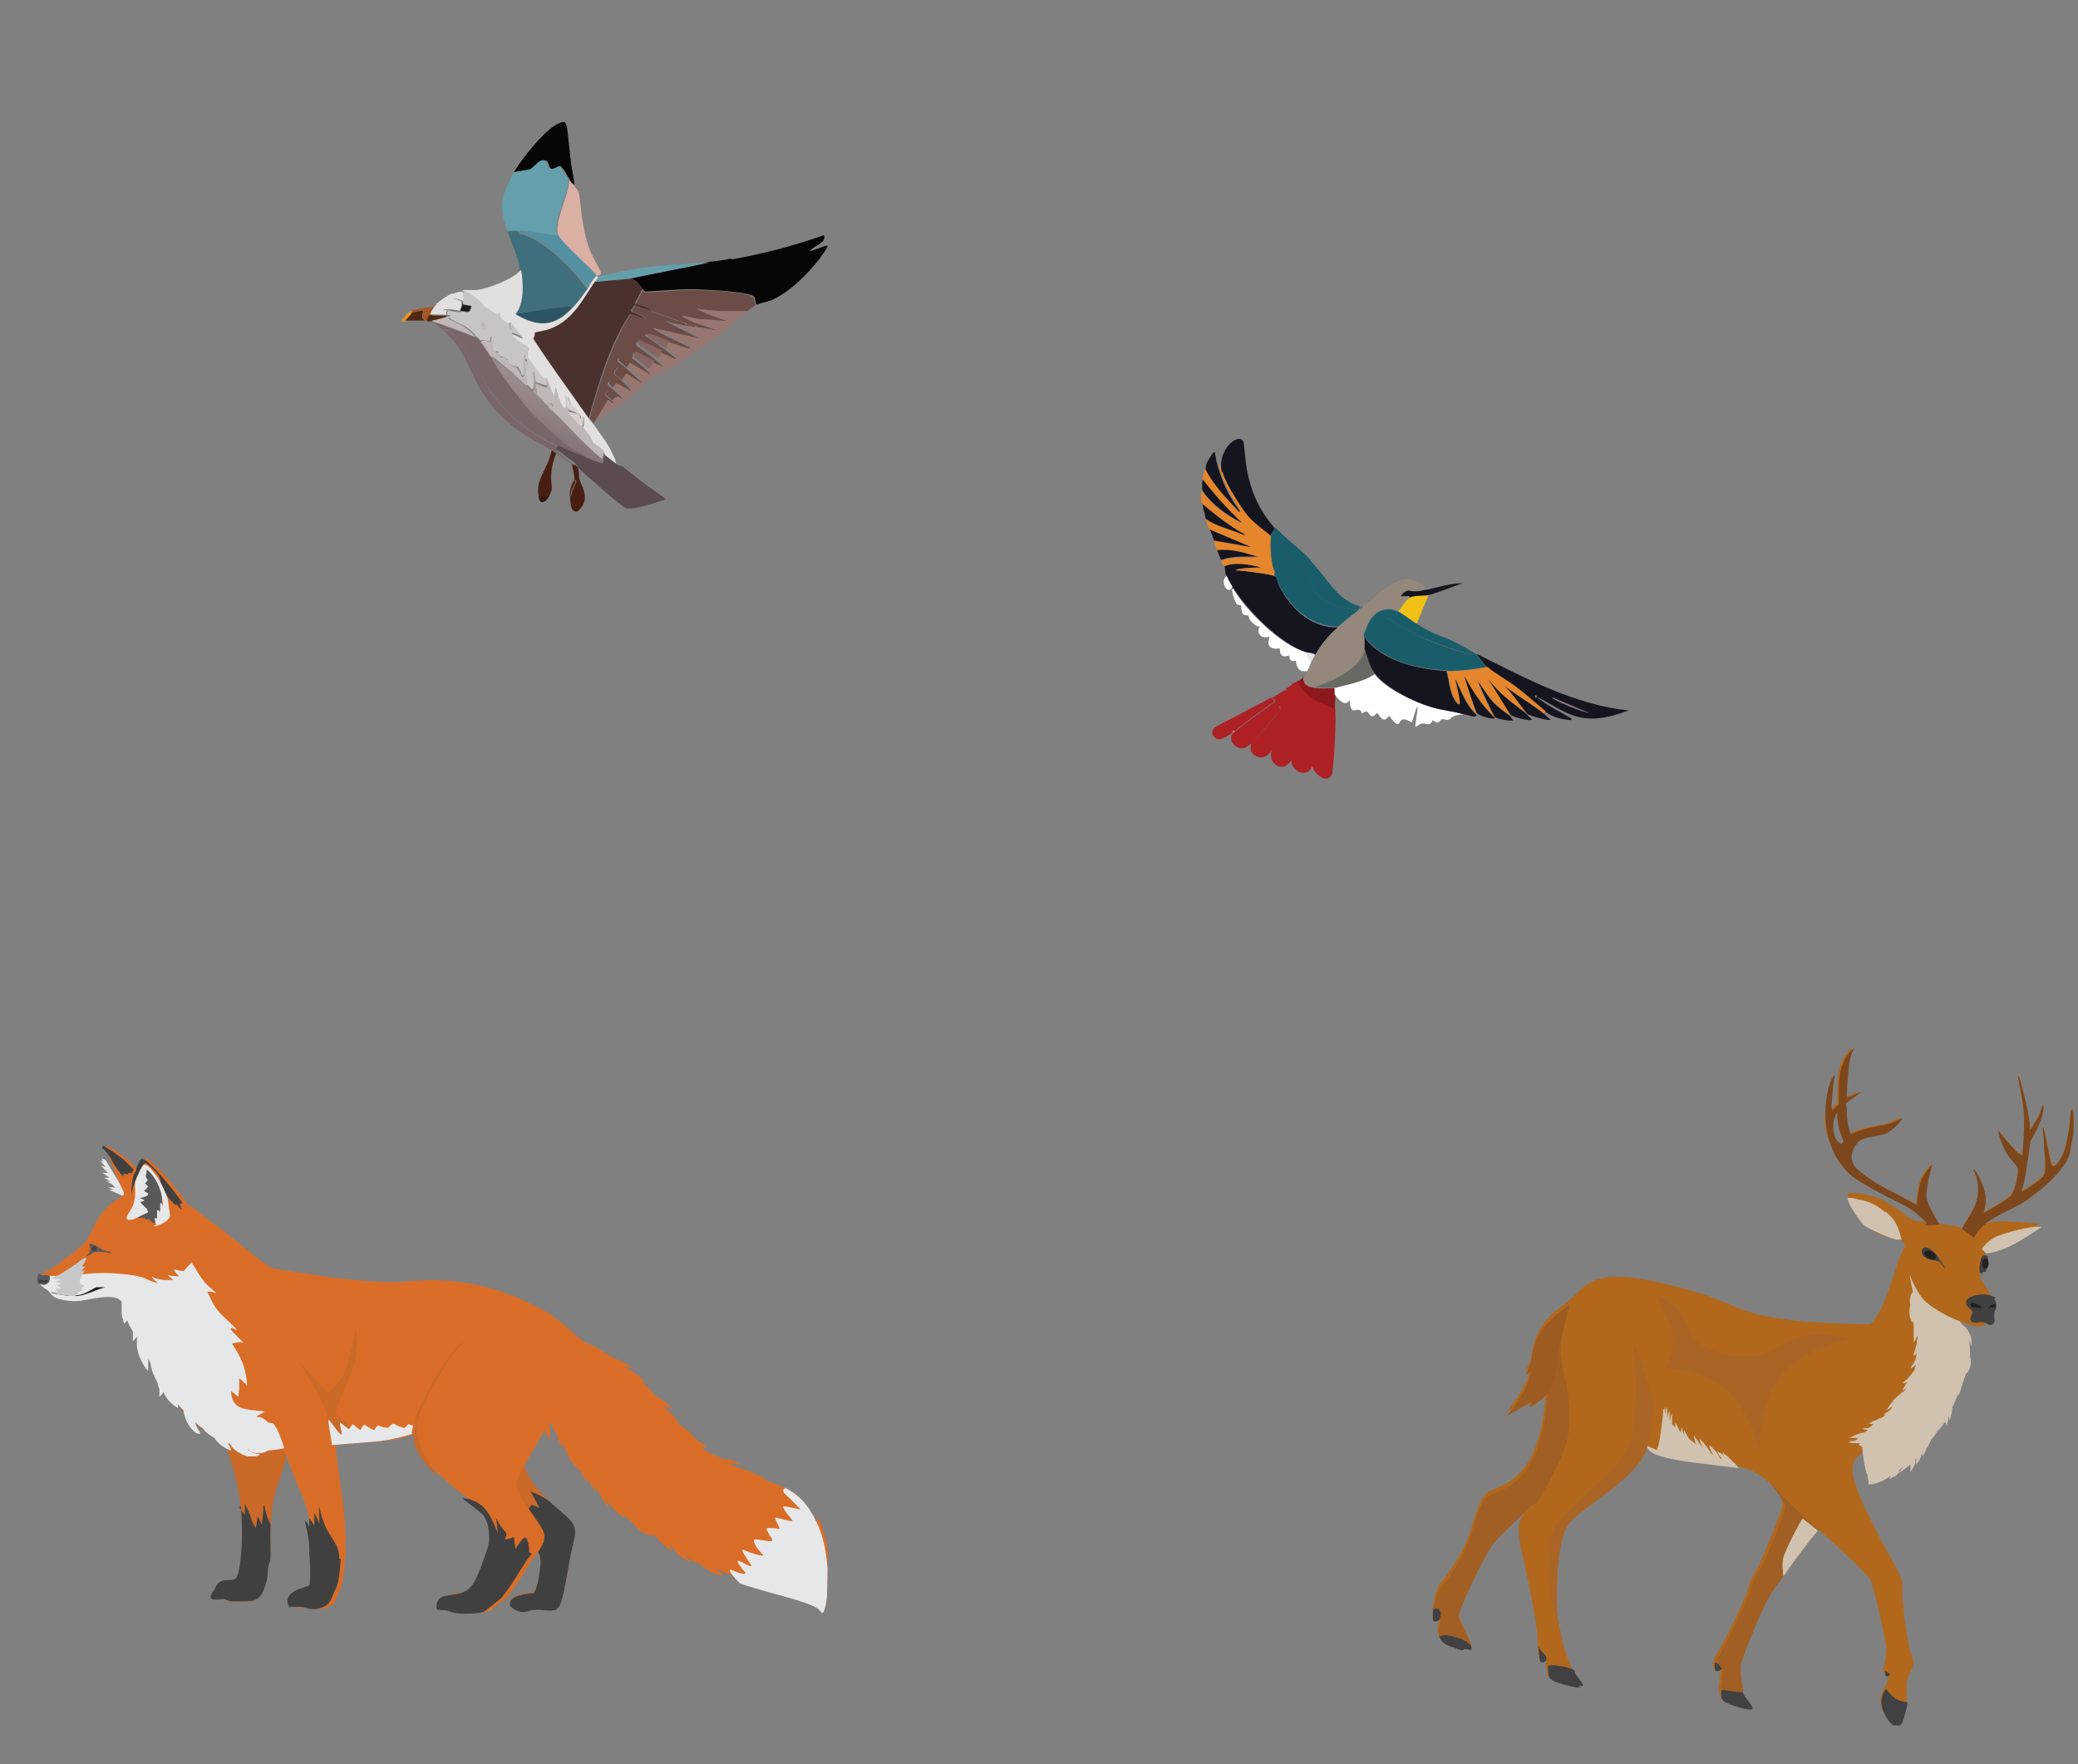 <?xml version="1.0" encoding="UTF-8"?>
<svg id="Layer_1" data-name="Layer 1" xmlns="http://www.w3.org/2000/svg" version="1.1" xmlns:xlink="http://www.w3.org/1999/xlink" viewBox="0 0 258 219">
  <rect x="0" y="0" width="258" height="219" fill="#808080" stroke="none"/>
  <defs>
    <style>
      .cls-1 {
        fill: #feffff;
      }

      .cls-1, .cls-2, .cls-3, .cls-4, .cls-5, .cls-6, .cls-7, .cls-8, .cls-9, .cls-10, .cls-11, .cls-12, .cls-13, .cls-14, .cls-15, .cls-16, .cls-17, .cls-18, .cls-19, .cls-20, .cls-21, .cls-22, .cls-23, .cls-24, .cls-25, .cls-26, .cls-27, .cls-28, .cls-29, .cls-30, .cls-31, .cls-32, .cls-33, .cls-34, .cls-35, .cls-36, .cls-37, .cls-38, .cls-39, .cls-40, .cls-41, .cls-42, .cls-43, .cls-44, .cls-45, .cls-46, .cls-47, .cls-48, .cls-49, .cls-50, .cls-51, .cls-52, .cls-53, .cls-54, .cls-55, .cls-56, .cls-57 {
        stroke-width: 0px;
      }

      .cls-2 {
        fill: url(#linear-gradient);
      }

      .cls-3 {
        fill: #502914;
      }

      .cls-4 {
        fill: #ad2125;
      }

      .cls-5 {
        fill: #7c471d;
      }

      .cls-5, .cls-8, .cls-10, .cls-13, .cls-18, .cls-26, .cls-27, .cls-29, .cls-37, .cls-40, .cls-46, .cls-48, .cls-52, .cls-55 {
        fill-rule: evenodd;
      }

      .cls-6 {
        fill: #32180e;
      }

      .cls-7 {
        fill: #94887d;
      }

      .cls-8 {
        fill: #a15f23;
      }

      .cls-9 {
        fill: #c6c5c4;
      }

      .cls-10 {
        fill: #aa6526;
      }

      .cls-58 {
        clip-path: url(#clippath-2);
      }

      .cls-11 {
        fill: #1d1b15;
      }

      .cls-12 {
        fill: #987671;
      }

      .cls-13 {
        fill: #9c5c21;
      }

      .cls-14 {
        fill: #5390a1;
      }

      .cls-15 {
        fill: #d5d2cf;
      }

      .cls-16 {
        fill: none;
      }

      .cls-17, .cls-52 {
        fill: #e6e7e8;
      }

      .cls-18 {
        fill: #e6872c;
      }

      .cls-59 {
        clip-path: url(#clippath-1);
      }

      .cls-19 {
        fill: #5a4b51;
      }

      .cls-20 {
        fill: #5e5c59;
      }

      .cls-21 {
        fill: #e79424;
      }

      .cls-22 {
        fill: #796668;
      }

      .cls-23 {
        fill: #e3e4e8;
      }

      .cls-24 {
        fill: #987a7d;
      }

      .cls-25 {
        fill: #55250e;
      }

      .cls-26 {
        fill: #404041;
      }

      .cls-27, .cls-30 {
        fill: #d0c2af;
      }

      .cls-28 {
        fill: #060606;
      }

      .cls-29 {
        fill: #231f20;
      }

      .cls-31 {
        fill: #d96d27;
      }

      .cls-32 {
        fill: #3f6e7d;
      }

      .cls-33 {
        fill: #8e191c;
      }

      .cls-60 {
        clip-path: url(#clippath);
      }

      .cls-34 {
        fill: #15151f;
      }

      .cls-35 {
        fill: #a75726;
      }

      .cls-36 {
        fill: #f37874;
      }

      .cls-37 {
        fill: #c6c7c9;
      }

      .cls-38 {
        fill: #659fab;
      }

      .cls-39 {
        fill: #4a312d;
      }

      .cls-40 {
        fill: #414042;
      }

      .cls-41 {
        fill: #6c4c47;
      }

      .cls-42 {
        fill: #bfb7b6;
      }

      .cls-43 {
        fill: #dab0a3;
      }

      .cls-44 {
        fill: #e1e0de;
      }

      .cls-45 {
        fill: #491e12;
      }

      .cls-46 {
        fill: #58595b;
      }

      .cls-47 {
        fill: #ab9d9b;
      }

      .cls-48 {
        fill: #ca6928;
      }

      .cls-49 {
        fill: #1a5d6a;
      }

      .cls-50 {
        fill: #696963;
      }

      .cls-51 {
        fill: #f2c118;
      }

      .cls-53 {
        fill: #2d5465;
      }

      .cls-54 {
        fill: #d8cfcd;
      }

      .cls-55 {
        fill: #b1681d;
      }

      .cls-56 {
        fill: #e5862c;
      }

      .cls-57 {
        fill: #866662;
      }
    </style>
    <clipPath id="clippath">
      <polygon class="cls-16" points="4.9 142 103.8 145.2 102.6 201.9 3.8 198.6 4.9 142"/>
    </clipPath>
    <clipPath id="clippath-1">
      <polygon class="cls-16" points="191.3 121.6 258.4 135 243.9 219.2 176.8 205.9 191.3 121.6"/>
    </clipPath>
    <clipPath id="clippath-2">
      <rect class="cls-16" x="39.7" y="10.5" width="64.3" height="64.3" transform="translate(1.8 88.2) rotate(-63.8)"/>
    </clipPath>
    <linearGradient id="linear-gradient" x1="-495.5" y1="405.3" x2="-497" y2="399.9" gradientTransform="translate(564 454) scale(1 -1)" gradientUnits="userSpaceOnUse">
      <stop offset="0" stop-color="#998b8b"/>
      <stop offset="1" stop-color="#867679"/>
    </linearGradient>
  </defs>
  <g class="cls-60">
    <g>
      <path class="cls-48" d="M57.5,182.3c1.5,1.7,4.5,5,6.8,7.3,2.3,2.3,2.9,3.2,2.8,4.5-.1,1.3-.5,3.7-1,3.6-.4,0-1.7.2-2.2.5-.5.3-.6.5-.6.9s1.2,1.1,2,.9c.8-.3,1.4-.3,2.2-.2.8,0,1.3.3,1.8-.2.5-.5.9-2.9,1.4-5.8.5-3,1.4-3.9-.2-5.4-1.6-1.5-4.1-3.2-5.3-6.1-1.2-2.9-1.5-4-1.9-3.7-.4.3-5.8,3.8-5.8,3.8h0Z"/>
      <path class="cls-26" d="M66.3,191.9c.7.9.9,1.5.8,2.3-.1,1.3-.5,3.7-1,3.6-.4,0-1.7.2-2.2.5-.5.3-.6.5-.6.9s1.2,1.1,2,.9c.8-.3,1.4-.3,2.2-.2.5,0,.8.1,1.2,0,.3,0,.4-.1.6-.3.5-.5.9-2.9,1.4-5.8.5-3,1.4-3.9-.2-5.4-.5-.4-1-.9-1.6-1.4,0,0-.1-.1-.2-.2,0,0-.2-.1-.2-.2-1.2-1-2.6-1.4-2.6-1.4l1.1,2-1-.4-.3.4s-.6.5-.9.1c-.2-.3-1-.4-.5-.2.4.1,1.5,2.6,1.9,4.8h0Z"/>
      <path class="cls-48" d="M25.6,174.2c1.6,2.5,3.9,8.6,4.3,12.9.4,4.3-.1,8.6-.7,8.9-.5.3-1.4,0-1.9.4-.5.3-.5.7-.8,1.1-.3.4-.5.8-.2,1s1.3,0,1.5,0c.2.1.5.2.8.3.4,0,.5,0,.9,0,.4,0,.6,0,.8,0,.2,0,1.2,0,1.6-.3.4-.3.8-.7,1.1-1.9.4-1.2.1-1.9.5-2.7.3-.8-.3-5.9.8-9,1.1-3.1,2.1-6.9,1.5-7.4-.6-.4-10.2-3.3-10.2-3.3h0Z"/>
      <path class="cls-26" d="M29.9,187h0c.4,4.5-.1,8.7-.7,9-.5.3-1.4,0-1.9.4-.5.3-.5.7-.8,1.1-.3.4-.5.8-.2,1s1.3,0,1.5,0c.2.1.5.2.8.3.4,0,.5,0,.9,0,.4,0,.6,0,.8,0,.2,0,1.2,0,1.6-.3.4-.3.8-.7,1.1-1.9.4-1.2.1-1.9.5-2.7.2-.5,0-2.5.1-4.6-.2-.4-.4-.9-.5-1.2-.3-1.1-.3-1.6-.4-1,0,.6-.2,2.2-.2,2.2l-.5-1.1s-.2,1.7-.3,1.5c0-.2-.5-.8-.5-1.1,0-.3-.8-1.9-.8-1.9v1.4s-.7-1-.7-1Z"/>
      <path class="cls-52" d="M15.3,147.1c0,.6.3,1.5-.2,1.3-.4-.2-1.6-.7-1.6-.7h.6s-.6-.3-.7-.3c0,0,.3,0,.5,0,.2,0,.4.1.4.1,0,0-.2-.4-.6-.6-.4-.2-.6-.2-.6-.2h.6c0,0-.8-.5-.8-.5h.7c0,0-.9-.6-.9-.6,0,0,.3,0,.5,0,.2,0,.3.1.3.1,0,0-.4-.4-.6-.6-.3-.3-.4-.5-.4-.4,0,0,.6.2.6.2,0,0-.2-.3-.4-.5-.2-.2-.2-.5-.2-.4,0,0,.3.3.3.2,0,0-.2-.4-.2-.4l.5.2,2,3.3h0Z"/>
      <path class="cls-31" d="M101.4,189c-1.8-3.8-3.6-4.2-6.8-5.4.3,0,.5,0,.5,0,0,0-.4-.3-1-.5-.1,0-.3-.1-.5-.2-.4-.2-.9-.4-1.5-.6-.6-.2-1.2-.4-1.6-.5,0,0,0,0-.1,0,0,0-.1,0-.2-.1.4.1.7.2.7.2,0,0,0,0-.2-.2.8,0,1.3,0,1.3,0,0,0-.9-.4-2-.6-.1,0-.2,0-.3,0-.2-.1-.4-.2-.6-.3-.4-.2-.9-.4-1.2-.5-.3-.2-.6-.4-.8-.6.4,0,.7,0,.7,0,0,0-.3-.4-.9-.7,0,0-.2-.1-.3-.2-.2-.2-.5-.4-.8-.6.2,0,.3,0,.3,0,0,0-.2-.2-.6-.5-.4-.3-.8-.6-1.2-.9,0,0-.1-.1-.2-.2.1,0,.2,0,.2,0,0,0-.6-.8-1.6-1.7-.1-.1-.2-.3-.3-.4.7.3,1.2.5,1.2.5,0,0-.7-.8-1.8-1.5-.2-.1-.4-.2-.5-.3-.6-.7-1.1-1.2-1.7-1.8.3.1.5.1.5.1,0,0-.7-.7-1.7-1.3-.1,0-.3-.1-.4-.2-.2-.1-.4-.3-.6-.4.7.2,1.3.3,1.3.3,0,0-.9-.7-2.2-1.2-.2,0-.4-.1-.5-.2-.3-.2-1.3-.9-2.5-1.5-.3-.1-.6-.3-.9-.4-.5-.3-.9-.6-1.3-1-2.3-2.1-3.7-3.2-8.1-4.9-4.5-1.7-8.2-2-13.1-1.6-4.9.4-14.3-1.4-15.4-1.5-1.1,0-2.2-1-4.6-2.9-2.4-2-6.9-5.3-6.9-5.3,0,0-.6-.9-1.9-2.5-1.3-1.6-2.9-3.3-3.3-3-.4.3-.7,1.6-.7,1.6,0,0-.2-.3-1.2-1.3-.8-.7-1.9-1.4-2.5-1.8-.3-.1-.4-.2-.4-.2,0,0,0,.6.7,2.4.7,1.8,1.6,3.7,1.6,3.7,0,0-1.6.8-2.7,2.1-1.1,1.3-1.6,3.2-2.3,3.9-.6.7-3.4,2.7-3.9,3.1-.5.3-1,.4-1.2.6-.2.2-.4.7-.1,1.1.2.5.6.7,1,.9.4.2.5.8,1.3,1.1.8.2,1.9.5,3.4.2,1.5-.3,3.6-.7,4.4,0,0,0,.2.3.8,1,.6.8.8,1.2,1.5,3.9.7,2.8,4.2,9.7,9,12.2,4.8,2.4,8.5,1.3,8.5,1.3,0,0,.8,2.5,2.4,6.2,1.6,3.7,1.6,10.8,1.4,10.9-.2.2-1.5.4-2.1.9-.7.5-.7,1.1-.5,1.6.2.5.4,0,.6.2.2.2.5.2.9,0,.4,0,.3,0,1,.2.7.2,1.6,0,2.2-.4.6-.4.6-1,1.1-1.9.4-.8,1.2-5.1.3-11.4-.9-6.3-.8-6.6-.8-6.6,0,0,2.3-.2,5-.4,2.7-.2,5-1,5-1,0,0-.3,1.6,1.7,3.9s6.3,5.3,7.1,5.9c.7.7,1.3,3.1.6,4.7-.7,1.7-1.5,4.2-2.4,4.8-1,.6-2.5.4-3.2.9-.7.4-.7,1.1-.6,1.4,0,.3.5.3,1,.2.5,0,.4,0,1.1.3.7.2,3.4.2,3.9-.2.5-.4.9-.7,1.8-1.4.9-.7,3-4.5,3.6-5.2.6-.8,1.6-1.9,1.2-3.1-.4-1.2-3.7-4.9-3.4-6.1.3-1.2,4.1-7.5,4.1-7.5,0,0,.2.2.5.6,0,.2.2.4.3.7,0,.1.1.3.2.4,0,.3.2.5.2.7.1.3.2.5.2.5,0,0,0-.1,0-.3,0,0,0,0,0,.1.1.3.2.4.2.4,0,0,0-.1,0-.4,0,0,0,0,0,0,0,0,0-.1,0-.4.1.3.2.6.3.8.1.3.2.4.2.4,0,0,0,0,0,0,0,.2,0,.3.2.5.3.7.7,1.2,1.1,1.6h0s0,0,0,0c0,0,0,0,0,0,.2.2.3.3.4.3,0,0,0,0,0,0,.5,1,1,1.6,1,1.6,0,0,0-.2-.1-.6.6,1.1,1.2,1.8,1.2,1.8,0,0,0-.3-.2-.8,0,.1.2.2.3.4,0,0,0,0,0,.1.6,1.3,1.4,2.2,1.4,2.2,0,0,0-.3-.2-.9,0,0,0,0,0,0,0,0,.1.2.2.3.4.6.9,1.1,1.3,1.4.4.3.7.5.7.5,0,0,0-.1-.2-.4,0,0,0,0,.1,0,.3.3.6.6.9.8.2.2.3.5.6.7.5.5,1,.8,1.4.9.4.2.7.2.7.2,0,0-.2-.2-.5-.5.3.2.7.5,1,.7.1.1.2.3.4.5.7.7,1.5,1.2,1.5,1.2,0,0-.1-.3-.4-.7.2,0,.3.2.5.3.1.2.3.5.5.7.4.4.9.7,1.2.8.3.2.6.2.6.2,0,0-.2-.2-.4-.4-.1-.1-.3-.3-.5-.5,0,0,.2,0,.3.1.2.2.3.4.5.5.4.3.8.5,1.2.6.2.2.4.4.7.6.5.4,1.1.6,1.5.7.4,0,.7,0,.7,0,0,0-.3-.2-.6-.4-.2-.1-.5-.3-.8-.5,0,0,0,0,0,0,5.2,2.4,12.9,3.5,13.6,4.9.7,1.3,1.8-6.4-.5-11.1h0ZM71.3,182.1c0,0,0-.2-.1-.2,0,0,0,0,0,0,0,.1.1.2.2.3,0,0,0,0,0,0Z"/>
      <path class="cls-31" d="M68.2,178.7s-.5-.7-.7-1.6c-.2-.9,0-1.8,0-1.8,0,0,.5.7.7,1.6.2.9,0,1.8,0,1.8Z"/>
      <path class="cls-31" d="M67.6,177.3s-.5-.3-.6-.8c-.1-.5,0-.9,0-.9,0,0,.5.3.6.8.1.5,0,.9,0,.9Z"/>
      <path class="cls-26" d="M42.3,193.5c-.1,2.1-.4,3.5-.7,3.9-.4.8-.5,1.5-1.1,1.9-.6.4-1.5.6-2.2.4-.7-.2-.6-.2-1-.2-.4,0-.7,0-.9,0-.3-.2-.4.3-.6-.2-.2-.5-.2-1.1.5-1.6.7-.5,1.9-.7,2.1-.9.1,0,.2-1.8,0-3.9.1-1.4-.3-3-.5-3.8,0-.2,0-.4-.1-.6,0-.3,0,.4.2.4.1,0,.4.6.4.7,0,.1,0-1.1,0-1.1,0,0,.5.6.6.9,0,.2.1-1.3,0-1.5,0-.2.5.8.6,1.2.1.4,0-1.5,0-2,0-.5.1.8.8,2.4s1.8,2.3,1.7,4h0Z"/>
      <path class="cls-26" d="M66,192.9c-.1.2-.3.4-.4.5-.6.8-2.7,4.5-3.6,5.2-.9.7-1.3,1-1.8,1.4-.5.4-3.2.4-3.9.2-.7-.2-.7-.3-1.1-.3-.5,0-.9,0-1-.2,0-.3-.1-1,.6-1.4.7-.4,2.2-.2,3.2-.9,1-.6,1.8-3.1,2.4-4.8.7-1.7.2-4.1-.6-4.7-.3-.3-1.3-1-2.4-1.9.6,0,1.5.2,2.4.9,1.4,1.2,2,3.7,2,3.4,0-.2-.2-1.8-.2-1.8,0,0,.5,1,1,1.5s.2.7.1,1c0,.3,1.1-.2,1.1-.2l.2,1.5s1-1.7,1.3-1.4c.2.2.4,1,.4,1.8h0Z"/>
      <path class="cls-26" d="M16.9,145.2c.1-.4.4-1.1.6-1.3.4-.3,2,1.4,3.3,3,1.3,1.6,1.9,2.5,1.9,2.5,0,0-.3,0-.4,0,0,0,.2.7.3.8,0,.1-.6-.6-.7-.7-.1,0-.1,0-.1,0,0,0,.2.3,0,.1-.2-.2-.6-.5-1.2-1.3s-.7-1.9-.8-2.2c-.1-.3-1.5-1.8-1.8-1.7-.3,0-1,1.7-1.2,2.2-.2.5-.5,1.6-.5,1.8,0,.1,0-1.4.2-2.2.2-.8.4-.8.4-.8,0,0,0-.1,0-.3h0Z"/>
      <path class="cls-26" d="M12.7,142.7c0-.4,0-.5,0-.5,0,0,.2,0,.4.2.6.4,1.8,1.1,2.5,1.8.5.5.8.8,1,1,0,.1-.2.3-.2.4,0,.1-.3,0-.4,0-.1,0-.1.1-.1.2,0,0-.2,0-.4-.1-.2-.1-.2.4-.2.4,0,0-1.1-1.3-1.5-2.2-.2-.4-.6-.9-1-1.3h0Z"/>
      <path class="cls-52" d="M97.5,184.7c1.5.8,2.7,1.8,3.9,4.3,2.3,4.7,1.2,12.4.5,11.1-.5-1.1-5.4-2-10-3.5-.9-.9-1.7-1.9-1.1-1.7.9.4,2,.7,1.7.3-.3-.4-1.4-1.7-.7-1.4.7.3,1.8,1,1.4.4-.4-.6-1.4-2-.9-1.8.6.3,2.8,1,2.4.6-.4-.4-1.7-2-.8-1.9,1,.1,2,.4,2,.1,0-.2-1.1-1.6-.6-1.5.5,0,1,0,1.4.1.4.2-.7-1.4-.4-1.4.3,0,2,.6,2.1.4,0-.1-1.5-1.8-1.1-1.8.4,0,2.1.4,2.1.4,0,0-.8-.9-1.9-1.9-.5-.5-.2-.7.2-.8h0Z"/>
      <path class="cls-52" d="M51.2,178s-2.3.8-5,1c-2.7.2-5,.4-5,.4,0-.7-.7-3.6-.3-3.1.4.5,1.5,2.1,1.5,1.7,0-.4-.4-1.6-.1-1.4.2.2,1,.8,1,.8l.5-.6s.9.8,1,.7c0-.1.3-.7.5-.6.2.1,1.2.8,1.2.6,0-.1.4-.7.6-.5s1.2.3,1.2.2c0-.1.4-.6.7-.4.3.2,1.2.5,1.2.5l.5-.5.6.2-.2.9h0Z"/>
      <path class="cls-48" d="M54.3,183.3c-.5-.5-1-.9-1.3-1.4-1-1.2-1.4-2.1-1.6-2.8,0-1.2,0-2,0-2.1,0-.1.1-.5.2-1,.4-1.5,4.5-9,5.9-9.4.2,0-1.1,1-2.2,2.9-3.9,6.4-4.6,8-1.6,12.8.2.3.4.7.6,1h0Z"/>
      <path class="cls-17" d="M33.9,179.4s-.1.2-.4.5c-.3.3-.8.5-1.3.5-.3,0-.6,0-.8-.1-.2,0-.4-.2-.6-.4,0,0-.2-.2-.2-.3,0,0,0-.2,0-.2,0-.1,0-.2,0-.2,0,0,0,0,.1,0,0,0,0,0,.1,0,0,0,0,0,.2,0,0,0,.3-.1.5-.2.2,0,.4,0,.6,0,.4,0,.9,0,1.2.2.3,0,.6.2.6.2h0Z"/>
      <path class="cls-17" d="M33.3,176.6c-.7-.7-1.1-.7-1.4-.7-.2,0,.5-.4.9-.6.4-.2-2.3-.1-3.2-.7-1-.6-.9-1.9-.9-1.9,0,0,.8.6.9.7,0,.2,0-.4.1-1,0-.6,0-1.3,0-1.3,0,0,.9.7,1,1,0,.2,0-.9-.4-2.4-.5-1.5-1.5-2.9-1.5-2.9,0,0,1-.3,1.4-.1.3.2-1.2-1.2-1.5-1.6-.3-.4.3-.2.6,0,.3.1-.2-.4-1.6-1.7s-1.7-2.7-1.9-2.9c-.2-.2.5-.2.9,0,.4.2-.1-.2-1-1-.8-.8-1.9-2.8-1.9-2.8l-1,1.1s-.9-.1-1.1-.2c-.3,0,.4.7.5.8.1.1-1.1,0-1.3-.1-.2,0,.6.6.7.6.1,0-.5,0-1.3,0-.9-.1-1.2-.3-1.4-.4-.2,0,.7.8.7.8,0,0-.6-.1-1.6-.6-1.1-.5-4.7-.8-6.8-.6-2.1.2-3.2.3-4.4.3-.7,0-1.4,0-1.9-.3,0,0,0,0,0,0-.2.2-.4.7-.1,1.1s.6.7,1,.9c.4.2.5.8,1.3,1.1.8.2,1.9.5,3.4.2,1.5-.3,3.6-.7,4.4,0,0,0,0,0,.2.2,0,.3,0,.7,0,1.1,0,.4,0,.8.2,1.1,0,.3.1.5.1.5,0,0,.2-.1.4-.4.2.6.5,1.1.7,1.4,0,.1,0,.3,0,.4,0,.2,0,.4,0,.6,0,.1,0,.2,0,.2,0,0,0,0,.2-.2,0,0,.2-.2.3-.4,0,.4,0,.8,0,1.2.1,1,.5,1.8.8,2.3.2.3.3.5.4.6.1.1.2.2.2.2,0,0,0-.1,0-.3,0-.2,0-.4,0-.7,0-.2,0-.4,0-.6,0,.2.2.4.3.6,0,.5.2,1.1.5,1.7.1.3.3.6.4.9,0,.3.2.5.2.8,0,.2,0,.4,0,.6s0,.2,0,.2c0,0,0,0,.2-.2,0,0,.2-.2.3-.4.3.7.7,1.2,1.1,1.5.2.2.4.3.5.4.1,0,.2.1.2.1,0,0,0,0,0-.2,0,0,0-.2,0-.3.2.3.4.5.7.8,0,.3.1.6.2.9.1.4.3.7.5,1,.2.3.4.5.6.7.2.2.4.3.6.3.2,0,.2,0,.2,0,0,0,0,0-.1-.2,0-.1-.2-.3-.3-.5-.1-.2-.2-.5-.3-.8.3.3.6.6,1,.8,0,0,.1.2.2.3.3.3.7.6,1,.8.1,0,.2.1.3.2.1.2.2.3.4.5.7.7,1.6,1,1.6,1,0,0,0-.4-.4-.9.1,0,.2,0,.3.1.2.4.6.8,1.2,1.1.3.2.6.3.9.4.3,0,.6,0,.9,0,.3,0,.5-.1.6-.2s.1-.1.1-.1c0,0,0,0-.2,0-.1,0-.3,0-.5-.1-.2,0-.4-.2-.6-.3-.1,0-.2-.1-.3-.2.8.2,1.6.2,2.3.2,1.3-.1,2.3-.3,2.3-.3,0,0-.7-2.4-1.4-3.1h0Z"/>
      <path class="cls-46" d="M4.9,159.5c0,0-.2-.2-.2-.3-.2-.4,0-.9.1-1.1.2,0,.4.2.7.2.4,0,.6,0,.7.2,0,.3,0,.7-.4.9-.4.2-.5.1-.8,0,0,0-.1,0-.1,0h0Z"/>
      <path class="cls-46" d="M10.8,155.9c.2-.3.5-.5.4-.9,0-.3-.2-.6,0-.6.1,0,.5.1,1,.4s.4.4,1,.5c.6.1.7.3.7.3,0,0-1.1-.2-1.6-.2s-.7,0-.9.2c-.2.2-.5.3-.5.3h0Z"/>
      <path class="cls-26" d="M4.8,158.8c.2,0,.4.1.6.2.2,0,.4-.2.5-.1.1,0,0,.3-.2.4-.2,0-.5-.1-.6-.1-.2,0-.2,0-.3,0,0-.1,0-.3,0-.3h0Z"/>
      <path class="cls-29" d="M6.4,160.5c1,.2,2.2.5,3.2.3,1-.1,2-.9,2.4-1,.4,0,1.1,0,1.1,0,0,0-1.1.3-1.7.6-.6.2-1.3.5-2,.5-.7,0-2.3-.3-2.6-.4-.3,0-.4-.1-.4-.1h0Z"/>
      <path class="cls-37" d="M6.5,158.6c.7-.1,2.5-1.4,3.1-1.8.6-.5,1.1-.8,1.1-.6,0,.2-.4.9-.5,1,0,.1.4,0,.4,0,0,0-.5.6-.5.6,0,0,.6-.2.4,0-.2.2-.5.9-.5.9,0,0-.2.6,0,.7.1,0,.7.3.5.3-.3,0-.4.3-.4.3,0,0,.3.2.2.2-.1,0-.6.2-.6.3,0,.1-.3.3-.4.4-.2,0-1.6-.1-2-.2-.4-.1-.6-.3-.5-.3.1,0,.5,0,.4,0-.1,0-.4-.5-.3-.4,0,0,.8,0,.7-.1-.1,0-.7-.4-.5-.4.2,0,.5-.1.4-.2-.2,0-.8-.2-.6-.2.2,0,.7-.3.6-.3,0,0-.8,0-.8,0h0Z"/>
      <path class="cls-46" d="M16.6,150.1c-.2.2-.5.8-.3.8.2,0,1.4,0,1.2,0-.1,0-.5.4-.3.3.2,0,.9,0,.9,0l-.2.2s.8-.1.7,0c0,0-.3.4-.2.3,0,0,.3-.2.3-.2l.2.3h.3s.5-1,.7-1.6c.2-.5.3-1.3.2-1.8-.1-.5-.9-2.7-1.2-3.1-.4-.3-.9-.6-.9-.6,0,0-.4,1.1-.5,1.8-.1.7,0,1.3-.4,2.1-.4.8-.6,1.4-.6,1.4h0Z"/>
      <path class="cls-52" d="M18.2,150c-.2-.1-1-.9-.7-.8.2,0,.5-.2.5-.2,0,0-.8-.3-.6-.3.3,0,.9-.2,1-.4.1-.2-.6-.4-.5-.5.1,0,.5-.5.5-.5l-.4-.4s.4-.3.3-.5c-.1-.1-.3-.4-.2-.5.1-.1.1-.7.1-.7,0,0,.6.3,1.3,1.6.7,1.4.6,2.2.7,2.5s0,.5,0,.4c0-.2-.3-.5-.3-.3,0,.2,0,1.3-.1,1.1,0-.2-.3-.4-.3-.2,0,.2,0,1.1,0,1,0,0-.3-.2-.3,0,0,.1.2.8.2.8h-.2c-.6.5,2.1-.4,1.9-1.3,0-.1-.3-2.1-.3-2.1-.2-.5-.8-2-1.5-2.9-.7-.9-1.1-1.3-1.4-1.2s-.9,1.5-1.1,2.1c-.2.6.4,2.1-.7,3.7-1.1,1.6.6.9.6.9l1.7-.8h0Z"/>
      <path class="cls-26" d="M11.7,155.3c.2,0,.3-.1.3-.3,0-.2-.1-.3-.3-.3-.2,0-.3.1-.3.3,0,.2.1.3.3.3Z"/>
      <path class="cls-48" d="M40.9,176.3c.4.5,1.5,2.1,1.5,1.7,0-.4-.4-1.6-.1-1.4.2.2,1,.8,1,.8l.2-.2c-1.1-1.2-2-1.5-1.8-2,.2-1,1.5-3.4,2.2-5.6.7-2.1.3-5.1.3-5.1,0,0-.2,1.9-1,4.7-.8,2.8-2.3,3.3-2.3,3.7,0,.4-4-4.1-4-4.1,0,0,.7.9,2.2,3.6.9,1.7,1.4,2.7,1.7,4,0-.2,0-.3.1-.2h0Z"/>
    </g>
  </g>
  <g class="cls-59">
    <g>
      <path class="cls-55" d="M245,153.6s.7-1.3,2.1-2.2c1.3-.9,3.5-1.7,5.1-2.9,1.6-1.2,4.2-3.3,4.8-5.4.7-2.1.5-5.3.3-5.4-.2-.1-.1.5-.3,1.5-.1,1-.5,3.3-.9,4.1-.4.8-.8,1.4-1.2,1.4-.3,0-1-4.7-1.2-4.8-.2-.2,0,1.1.1,2.3,0,1.2.2,3.2-.1,3.7-.4.5-2.5,1.9-2.6,1.9-.2,0,.1-.5.3-1.6.2-1.1.7-4.6.7-4.6,0,0,0-.2.7-1.3.6-1.1,1-3,.9-3.1-.2-.1,0,.4-.7,1.5-.6,1.2-.8,1.3-.9,1.4-.1.1,0-.3-.2-1.4-.2-1.1-1.1-5.1-1.3-5.2-.2-.1.5,2.9.7,4.8.1,1.9-.2,4.9-.2,5,0,0-.2.1-.7-.4-.6-.5-2.2-2.4-2.2-2.6,0-.2-.1.4.5,1.9.7,1.5,1.7,2.2,1.8,2.7.2.5-.3,2.8-.8,3.4-.5.6-3.3,2.1-3.4,2.2,0,0,.4-1.1.2-2.2-.2-1.1-1.3-3.1-1.4-3.2-.2,0,0,0,.3,1,.3.9.4,2.7-.6,4.3-1,1.7-1.2,2.1-1.2,2.1,0,0,0,0-.4-.2-.4-.1-2.5-.4-2.5-.4,0,0-1.4-2.2-1.6-3.2-.2-.9.7-4.2.7-4.2,0,0-.4.3-1.1,1.4-.7,1-.8,3.6-.8,3.6,0,0-1.8-1-3.5-1.8-1.6-.8-4.2-2.5-4.5-3.3-.4-.9-.2-1.8.6-2.7.9-.9,2.8-.5,4-1.4,1.2-.9,1.5-1.6,1.5-1.6,0,0,0,0-1.1.5-1,.5-2.6.5-4.3,1.1-.5.2-.8.3-1,.4-.2-.4-.4-1.1-.5-2.4,0-.5,0-.9-.1-1.4.9-.8,1.9-1.4,1.9-1.4,0,0-.2,0-1.3.5-.2,0-.4.2-.5.3,0-2,.2-3.4.3-4.4.2-1.2.6-1.9.6-1.9,0,0-1.5,1-1.8,3.6-.1,1.1-.1,2.3-.1,3.4-.5.4-.8.8-.8.8,0,0,0,0-.1-.5-.1-.5.2-3.6.3-3.9,0-.3-1.1,4.1-.9,6.2.2,2,1.5,4.4,2.8,5.9,1.3,1.5,5.8,3.3,7.1,3.9,1.3.7,2.5,2.3,2.5,2.3,0,0-.6,0-1.3-.2-.7-.2-1-.7-3-2-2-1.3-4.1-1.4-5.1-1.4-.9,0,1.9,4.4,3.7,5.1,1.8.7,1.7.4,2.4.6.7.2.8.8.8.8,0,0,0,.1-.4,1-.5.9-.6,1.7-1.7,4.8-1.1,3.1-2.1,4-2.3,4-.2,0-8,0-12.8-1-4.8-1-5-2.4-13.8-4.3-8.8-1.9-8.5,1-11.9,3.3-3.3,2.3-3.4,5.7-3.5,6.1,0,.4-.5,1.4-.7,1.5-.2.2.2,0,.6-.2.3-.2,0,0-.3,1.2-.4,1.2-2.2,3.9-2.6,4.2-.4.3,3-1.7,3-1.7,0,0-.1.5-.2.6,0,0,.1,0,.5-.2.4-.2,1.3-1.9,1.4-2.1.1-.2.4,3.9-1.3,8.2-1.8,4.3-4.8,4.6-5.7,5.2-.9.6-1.2,1.6-2.2,4.7-.9,3.2-3.5,6.3-3.8,6.7-.3.4-1,2.3-.9,2.6.1.4,0,1,0,1.4,0,.4.6,0,.8,0,.2-.1-.2.9-.2,1.7,0,.8.8,1.3,1.5,1.6s1.4.6,1.6.4c.2-.2.4,0,.9,0,.6,0-1.4-3.3-1.5-4-.1-.8,3.4-8.2,4.5-9.4,1.1-1.2,4.9-4.8,4.9-4.8,0,0-1.3,1.8-1.7,2.8-.4,1,0,2.8,1,7.2.9,4.4,1.1,6.1,1.2,7,0,.8,0,2.2.2,2.7.2.4.7,0,.8-.1,0-.1,0,1.8.3,2.3.3.6,3.2,1.2,3.5,1.2.3,0,.3-.1.2-.2,0-.1.1,0,.4,0,.3,0-.8-1.2-1-1.6-.3-.5-2.2-5.2-2.2-8.5s0-8,1.4-9.9c1.3-1.9,9.4-6.2,9.8-9.8-.1,2,10.4,1.9,13.4,3.5,2.9,1.6,3.4,3.1,3.6,3.9.2.7-2.8,7.4-2.8,7.5s-1,1.4-1.4,2.9c-.3,1.5-3.6,7.9-3.9,8.2-.2.3-.6,1.1-.5,1.7.1.6.9,0,.9,0,0,0,0,0,0,.4,0,.5-.4,2.9,0,3.4.4.5,3.3,1.3,3.6,1.2.3-.2-.4-.9-.7-1.4-.3-.5-.4-.7-.4-1,0-.4-.5-2.2-.3-3,.1-.7,2-5.5,3-7.5,1-2,1.2-2,2.6-4,1.4-2,3.9-5.3,4.1-5.3.2,0,6.2,5.5,6.7,6.4.5.9,1.9,7.4,2,8.6,0,1.2-.4,2.6-.4,2.6,0,0,0,.2,0,.4.1.2.6-.1.6-.1,0,0,0,.2,0,.8,0,.6-.7,1.2-.9,2.4-.2,1.2,1.1,3,1.5,3.1.4.1.5,0,.8,0,.3,0,.8-2.1.9-2.5.1-.5,0-1.2,0-2.2,0-1,.7-1.8.8-2.4.2-.5,0-1-.4-2-.3-1.1-1.1-7.1-.9-8,.2-.9-2-4.3-2.7-5.7-6.4-12.4-3.5-9.3,4.5-14.3,3.2-2,4.8-6.1,4.7-9.8,0-3.7-.3-3.2-.3-3.2,0,0,3,1,3.5.9.5,0,.7-.6.7-.6,0,0,.4,0,.6-.3.2-.3,0-1.2.1-1.5.2-.4.3-.7,0-1.3-.3-.6-1.5-2.3-1.5-2.7,0-.4.3-.8.6-1.8.2-1,0-1.3,0-1.3,0,0,.7,0,2.3-.6,1.5-.6,4.3-2.5,4.5-2.6.2-.1-1.9-.3-4.6-.4-2.6,0-3.5,1.2-3.9,1.6h0ZM228.4,140.4c.2.5.4,1,.5,1.3-.3.4-.2.4-.7,0-.5-.4-.9-1.8-.3-3.2,0-.1.1-.3.2-.4,0,1,.2,1.8.3,2.3h0Z"/>
      <path class="cls-8" d="M225.8,190c-.2,0-2.7,3.3-4.1,5.3-1.4,2-1.6,2-2.6,4-1,2-2.9,6.8-3,7.5s.3,2.6.3,3c0,.4,0,.6.4,1,.3.5,1,1.2.7,1.4-.3.2-3.1-.6-3.6-1.2-.4-.5,0-2.9,0-3.4,0-.5,0-.4,0-.4,0,0-.8.6-.9,0-.1-.6.2-1.4.5-1.7.2-.3,3.5-6.7,3.9-8.2.3-1.5,1.3-2.8,1.4-2.9s3-6.9,2.8-7.5c-.2-.6-.9-1.7-1.8-2.7,1.7,1.4,3.1,3.4,6.2,5.8h0Z"/>
      <path class="cls-18" d="M191.8,172.3s0,0,0,0c-.1.2-1,1.9-1.4,2.1-.4.2-.5.3-.5.2,0,0,.2-.6.2-.6,0,0-3.4,2-3,1.7.4-.3,2.2-3,2.6-4.2.4-1.2.6-1.5.3-1.2-.3.2-.7.4-.6.2.2-.2.6-1.2.7-1.5,0-.4.2-3.8,3.5-6.1.5-.3.9-.7,1.2-1,0,0-1.2,2.6-1.6,4.5-.5,1.9-1.4,5.5-1.3,6h0Z"/>
      <path class="cls-8" d="M190.5,186.6s-3.8,3.6-4.9,4.8c-1.1,1.2-4.6,8.6-4.5,9.4.1.8,2.1,3.9,1.5,4-.6,0-.8-.2-.9,0-.2.2-.9-.2-1.6-.4-.7-.3-1.4-.8-1.5-1.6,0-.8.4-1.8.2-1.7-.2.1-.8.4-.8,0,0-.4,0-1.1,0-1.4-.1-.4.6-2.2.9-2.6.3-.4,2.9-3.5,3.8-6.7.9-3.2,1.3-4.1,2.2-4.7.9-.6,3.9-.9,5.7-5.2,1.8-4.3,1.5-8.4,1.3-8.2-.1.2-1,1.9-1.4,2.1-.4.2-.5.3-.5.2,0,0,.2-.6.2-.6,0,0-3.4,2-3,1.7.4-.3,2.2-3,2.6-4.2.4-1.2.6-1.5.3-1.2-.3.2-.7.4-.6.2.2-.2.6-1.2.7-1.5,0-.4.2-3.8,3.5-6.1.5-.3.9-.7,1.2-1-.4,2.8-1.9,4-.6,9.2.4,1.3,1,5.9,0,8.7-1,2.8-3.6,6.9-3.6,6.9h0Z"/>
      <path class="cls-13" d="M190.4,174.4c-.4.2-.5.3-.5.2,0,0,.2-.6.2-.6,0,0-3.4,2-3,1.7.4-.3,2.2-3,2.6-4.2.4-1.2.6-1.5.3-1.2-.3.2-.7.4-.6.2.2-.2.6-1.2.7-1.5,0-.4.2-3.8,3.5-6.1.5-.3.9-.7,1.2-1,0,0-.7,3-1.1,4.8-.7,2.8,0,5.9-3.3,7.7h0Z"/>
      <path class="cls-27" d="M225.8,190c-.2,0-2.7,3.3-4.1,5.3,0,.1-.2.2-.3.4,0-.8-.2-1.3,0-2.3.3-1.1,2-4.3,2.4-4.9,0,0,1.3,1,2,1.6h0Z"/>
      <path class="cls-30" d="M204.5,179.5c0,1.8,6.9,2.1,11.6,2.8-.1,0-.2,0-.3-.1,0,0-.1-.2-.2-.3-.2-.2-.4-.4-.7-.7-.3-.3-.5-.5-.7-.6-.2-.2-.3-.3-.3-.3,0,0,0,.2.1.4,0,0,0,0,0,0-.4-.4-.8-.5-.8-.5,0,0,.2.5.6.9,0,0-.2,0-.3-.1,0-.2-.2-.4-.3-.6-.4-.6-1-1-1-1,0,0,.1.6.5,1.2,0,0-.2-.1-.3-.2,0-.2-.2-.3-.3-.5-.5-.8-1.1-1.3-1.1-1.3,0,0,.1.6.5,1.3,0,0,0,0,0,0,0-.1-.2-.2-.2-.3-.3-.4-.5-.7-.7-1-.2-.3-.3-.4-.3-.4,0,0,0,.2.1.5,0,.2.1.4.2.6-.3-.2-.6-.4-.9-.7-.2-.3-.3-.5-.4-.7-.1-.2-.2-.4-.2-.4,0,0,0,.2,0,.5,0,0,0,.1,0,.2,0,0,0,0,0,0,0-.2-.2-.5-.2-.6,0-.2-.1-.4-.1-.4,0,0,0,.1-.1.4,0,0,0,.1,0,.2,0,0-.1-.1-.2-.2-.2-.6-.5-1-.5-1,0,0,0,.2,0,.6-.1-.1-.3-.3-.4-.4,0-.3,0-.6,0-.9,0-.2,0-.4,0-.4,0,0-.1.1-.2.4,0,.1,0,.3-.1.5,0,0,0,0,0,0,0,0,0,0,0,0,0-.4,0-.7,0-.9,0-.2,0-.4,0-.4,0,0,0,.1-.2.4,0,.2-.1.4-.1.6,0,0,0,0,0,0,0,0,0,0,0,0,0-.4,0-.7,0-1,0-.2,0-.4,0-.4,0,0-.1.1-.2.4,0,.1,0,.2-.1.4,0-.1,0-.3,0-.4,0-.2,0-.4,0-.4,0,0,0,.1-.2.3,0,0,0,.2,0,.3,0,0,0,0,0,0-.2,2-.5,4.2-.8,4.7h0ZM214.7,181.7s0,0,0,0c0,0,0,0,0,0,0,0,0,0,0,0h0Z"/>
      <path class="cls-26" d="M247.6,161.2c0,0,.1.2.1.2.3.6.2.9,0,1.3-.2.4,0,1.2-.1,1.5-.4.6-.8.1-1.2,0-.6-.2-1,.1-1.3,0-.9-.2-.2-1-.2-1.3-.1-.4-.8-.6-.8-1.2,0-.6,1-1,2.2-1,.6,0,1.1.2,1.5.4h0Z"/>
      <path class="cls-30" d="M229.5,179.1c0,0,.2-.1.3-.1-.1,0-.2,0-.2-.1,0,0,0,0,0,0,0,0,0,0,.1,0,0,0,.2,0,.3,0,.1,0,.3,0,.4-.1.1,0,.2-.2.3-.3-.2,0-.4,0-.6,0-.3,0-.6,0-.6,0,0,0,.2,0,.5-.2.3-.1.7-.3,1.1-.4.2,0,.4-.1.6-.2,0,0,.1-.1.2-.2-.2,0-.4,0-.5-.1,0,0-.1-.1-.1-.1,0,0,0,0,.2,0,.1,0,.2,0,.4,0,.1,0,.3-.2.5-.3,0,0,.2-.1.2-.2,0,0,0,0-.1,0-.3,0-.5-.1-.5-.1,0,0,.2,0,.4-.2.2-.1.6-.2.9-.4.2,0,.3-.1.5-.2,0,0,.2-.2.3-.3-.2,0-.3,0-.3,0,0,0,.2-.1.5-.3,0,0,.2,0,.2-.1.2-.2.4-.4.5-.6-.5.3-.8.5-.8.5,0,0,.3-.6.9-1.2,0,0-.1,0-.1,0,0,0,.1-.1.3-.3.2-.2.5-.4.8-.7.2-.1.3-.2.5-.4,0,0,0-.1.1-.2,0,0,0,0,0,0-.3.2-.5.4-.5.4,0,0,0-.2.3-.6,0-.2.2-.3.3-.5-.2,0-.3.1-.4.1-.1,0-.2,0-.2,0,0,0,0,0,.1-.1,0,0,.2-.2.4-.3.3-.3.6-.7,1-1.2,0,0,0,0,0,0,0-.2.1-.4.2-.7,0,0,0,0,0,0-.2.2-.4.3-.5.4-.1,0-.2.1-.2.1,0,0,0,0,.1-.2,0-.1.2-.3.3-.5.2-.3.3-.7.4-1.2,0,0,0,0,0,0-.1.1-.2.2-.3.3,0,0-.1,0-.1,0,0,0,0,0,0-.1,0,0,0-.2.1-.4.1-.3.2-.7.3-1.1,0-.2,0-.4.1-.6,0-.1,0-.2,0-.4,0,.2-.2.4-.2.5-.2.3-.3.5-.3.5,0,0,0-.2,0-.6,0-.2,0-.5,0-.9,0,0,0,.1,0,.1,0,0,0-.4,0-.9,0,0,0,0,0,0,0,0,0-.2-.2-.4,0,.1,0,.2,0,.2,0,0-.1-.2-.2-.5-.1-.3-.2-.7-.1-1.2,0-.5.3-.8.5-1.1,0,0,0,0,0,0,0,0,0,0,0,0-.2.4-.4.6-.4.6,0,0-.2-.5,0-1,0-.3.2-.5.3-.6-.3-1.4-.4-2.2-.4-2.2,0,0,.8,2.4,2.1,3.5,1.3,1.1,3.4,2.1,4.1,2.3,0,0,0,0,0,0h0s.1.1.3.4c.3.2.6.5.8.9.3.5.4,1,.4,1.3,0,.2,0,.3,0,.4,0,0,0,.1,0,.1,0,0-.1-.2-.2-.5,0,0,0-.1-.1-.2.1.9.1,1.7.1,2,0,.2.1.4.1.6,0,.5-.1.9-.3,1.2,0,.1-.2.2-.2.3,0,0-.1,0-.1,0,0,0,0,0,0-.2,0,0,0,.1,0,.2-.3.9-.5,1.5-.6,1.8-.1.6-.4,1-.4,1,0,0,0,0,0-.2-.2.5-.4,1-.7,1.6,0,0,0,0,0,0,0,.4-.1.8-.2,1.1,0,.3-.1.5-.1.5,0,0-.1-.2-.2-.5,0,0,0,0,0,0,0,0,0,0,0,0,0,0,0,.1,0,.2,0,.5-.2.9-.2.9,0,0-.1-.2-.2-.4-.6.9-1,1.2-.9,1.2,0,0,.3-1,.3-1,0,0,0,0-.1.2,0,.2,0,.4-.2.6-.3.7-.8,1.2-.8,1.2,0,0,0,0,0-.1-.2.7-.6,1.2-.6,1.2,0,0,0,0,0-.2-.1.7-.5,1.2-.5,1.2,0,0-.1-.4-.1-.8,0,0,0,0,0,0,0,.1,0,.3,0,.5-.2.8-.7,1.3-.7,1.3,0,0,0-.4,0-.8,0,0,0,.1-.1.1,0,.1,0,.3,0,.5-.2.7-.6,1.1-.6,1.1,0,0,0-.4,0-.9-1,.8-1.5,1.1-1.5,1.1l.6-.8s-.2.2-.5.4c0,0,0,.1,0,.2-.2.4-.5.6-.8.7-.2.1-.4.2-.4.2,0,0,0-.2.2-.4-.3.2-.5.3-.8.5-1.1.6-2,.6-2,.6,0,0,0,0,0-.2,0,0,0,0,0,0,0-.2,0-.4-.1-.5,0-.4-.1-.7-.2-.8h0s0,0,0,0h0s0,0,0,0h0s0,0,0,0h0s0,0,0,0h0s0,0,0,0h0c-.2-.9-.4-1.9-.5-3.2,0,0,0,0,0,0,0,0-.2,0-.2-.1-.1,0-.2-.2-.2-.2,0,0,0,0,.2-.1h0Z"/>
      <path class="cls-5" d="M243.6,152.6s.2-.5,1.2-2.1c1-1.7.9-3.4.6-4.3-.3-.9-.5-1.1-.3-1,.2,0,1.3,2.1,1.4,3.2.2,1.1-.3,2.2-.2,2.2,0,0,2.9-1.6,3.4-2.2s1-2.9.8-3.4c-.2-.5-1.2-1.2-1.8-2.7-.7-1.5-.6-2.1-.5-1.9,0,.2,1.7,2.1,2.2,2.6.6.5.7.4.7.4,0,0,.3-3.1.2-5-.1-1.9-.9-4.9-.7-4.8.2.1,1.2,4.2,1.3,5.2.2,1.1,0,1.5.2,1.4.1-.1.2-.2.9-1.4.6-1.2.5-1.7.7-1.5.2.1-.3,2-.9,3.1-.6,1.1-.7,1.3-.7,1.3,0,0-.5,3.5-.7,4.6-.2,1.1-.5,1.5-.3,1.6.2,0,2.3-1.4,2.6-1.9.4-.5.2-2.4.1-3.7,0-1.2-.3-2.5-.1-2.3.2.2.8,4.9,1.2,4.8.3,0,.8-.6,1.2-1.4.4-.8.8-3,.9-4.1.1-1,0-1.6.3-1.5.2.1.3,3.3-.3,5.4-.7,2.1-3.2,4.2-4.8,5.4-1.6,1.2-3.8,2-5.1,2.9-1.1.7-1.8,1.7-2,2.1,0,0,0,.1,0,.1l-1.3-1h0Z"/>
      <path class="cls-26" d="M240.9,156.6c0-.2-.5-1-1.2-1.5-.7-.5-1.1-.1-1.1.2,0,1.1,1.4,1.1,2.1,1.3.2,0,.9,1.1.8.9,0-.2-.6-1-.6-1Z"/>
      <path class="cls-29" d="M246,162.2c-.3-.2-1.2-.7-1.3-.4-.1.3,0,.5.4.5.3,0,.9.2.9.1,0-.1,0-.2,0-.2Z"/>
      <path class="cls-29" d="M247.7,162.3c-.1,0-.3,0-.5,0-.2,0-.2.2-.3.2,0,0,0-.2.2-.4.3-.2.5-.2.6-.2.1.1,0,.3,0,.4h0Z"/>
      <path class="cls-5" d="M238.9,152.1h1.2c0,0,.7-.1.7-.1,0,0-1.4-2.2-1.6-3.2s.7-4.2.7-4.2c0,0-.4.3-1.1,1.4-.7,1-.8,3.6-.8,3.6,0,0-1.8-1-3.4-1.8-1.6-.8-4.2-2.5-4.5-3.3-.4-.9-.2-1.8.6-2.7.9-.9,2.8-.5,4-1.4,1.2-.9,1.5-1.6,1.5-1.6,0,0,0,0-1.1.5-1,.5-2.6.5-4.3,1.1-.5.2-.8.3-1,.4-.2-.4-.4-1.1-.5-2.4,0-.5,0-.9-.1-1.4.9-.8,1.9-1.4,1.9-1.4,0,0-.2,0-1.3.5-.2,0-.4.2-.5.3,0-2,.2-3.4.3-4.4.2-1.2.6-1.9.6-1.9,0,0-1.5,1-1.8,3.6-.1,1.1-.1,2.3-.1,3.4-.5.4-.8.8-.8.8,0,0,0,0-.1-.5,0-.4.2-3,.4-3.9,0,0,0-.1-.1,0-1.3,1.9-2.1,8.5,1.9,12.2,1.4,1.3,5.8,3.4,7.1,4.1,1.3.7,2.6,2.1,2.6,2.1h0ZM228.9,141.7c-.3.4-.2.4-.7,0-.5-.4-.9-1.8-.3-3.2,0-.1.1-.3.2-.4,0,1,.2,1.8.3,2.3.2.5.4,1,.5,1.3h0Z"/>
      <path class="cls-27" d="M246.1,155s.5-.8,1.6-1.4c1.1-.6,4.7-1.4,5.3-1.3.3,0,.5,0,.4.1-.2.1-2.9,2-4.5,2.6-1.5.6-2.3.6-2.3.6l-.6-.6h0Z"/>
      <path class="cls-27" d="M234.1,150.4c1.4,1.2,1.6,2,2,3.5,0,0,.1,0-.6,0-.6-.1-2.7-.9-4.1-1.8-1.1-1.3-2-2.8-2-3.4.3,0,.7,0,1.3.2,1.3.2,2.3.7,3.4,1.6Z"/>
      <path class="cls-26" d="M245.8,158c-.1-.3,0-1.6.3-2,.2-.2.5-.2.7,0,0,.2,0,.5,0,1,0,.4-.2.6-.3.9-.1,0-.3,0-.3,0-.2.1-.1.5-.1.6,0,0,0-.1-.2-.5h0Z"/>
      <path class="cls-40" d="M234.2,209.7c.3.4.8,1,1.4,1.3.6.3.9.3,1.2.3,0,.2,0,.3,0,.4-.1.5-.6,2.6-.9,2.5-.3,0-.4,0-.8,0-.4-.1-1.7-1.9-1.5-3.1,0-.6.3-1,.5-1.4Z"/>
      <path class="cls-40" d="M234.7,207.9s-.5.4-.6.1c-.1-.2,0-.4,0-.4,0,0,0,0,0-.2.3.2.5.4.6.5Z"/>
      <path class="cls-40" d="M216.4,210c0,.2.1.5.4.8.3.5,1,1.2.7,1.4-.3.2-3.1-.6-3.6-1.1-.2-.2-.2-.7-.2-1.3.7,0,2,.3,2.7.3h0Z"/>
      <path class="cls-40" d="M213.8,207.2s-.8.6-.9,0c0-.2,0-.5,0-.8.5,0,.9.8.9.8Z"/>
      <path class="cls-40" d="M195.5,207.7c.3.4,1.3,1.6,1,1.6-.3,0-.5,0-.4,0,0,.1.1.2-.2.2-.3,0-3.2-.6-3.5-1.2-.2-.3-.2-1-.2-1.5.6-.2,2.1.1,2.7.3.2,0,.4.2.6.3,0,.1,0,.2.1.2h0Z"/>
      <path class="cls-40" d="M192,206.1c0,.1-.6.5-.8.1-.1-.3-.1-1.1-.2-1.8.1.1.2.4.5.7.5.5.5.6.5,1h0Z"/>
      <path class="cls-40" d="M182.6,204.1c.1.4.2.7,0,.7-.6,0-.8-.2-.9,0-.2.2-.9-.2-1.6-.4-.6-.2-1.2-.6-1.4-1.2.7-.5,1.8,0,2.5.2.4.1.9.4,1.4.8h0Z"/>
      <path class="cls-40" d="M178.7,199.9c.3.2.2.8,0,1.2-.2.1-.7.4-.8,0,0-.4,0-.9,0-1.3.3-.1.6-.1.8,0h0Z"/>
      <path class="cls-29" d="M239.9,155.4c.4.2.6.6.4.8-.1.2-.5.2-.9,0-.4-.2-.6-.6-.4-.8.1-.2.5-.2.9,0h0Z"/>
      <path class="cls-29" d="M246.4,157.5c-.2,0-.3-.4-.3-.7,0-.4.3-.6.5-.6.2,0,.3.4.3.7,0,.4-.3.6-.5.6Z"/>
      <path class="cls-10" d="M197,185.4c4-3.7,5.8-4.8,6-10,.3-5.2-.2-8.6-.2-8.6.7,1,2.4,7.1,2.5,8,0,.7-.8,4.9-.8,4.7-.4,3.6-8.5,7.8-9.8,9.8-1.3,1.9-1.4,6.6-1.4,9.9,0,2.1.7,4.7,1.4,6.5-.2-.6-2.3-5.5-2.4-11-.2-5.5.8-5.5,4.8-9.3h0Z"/>
      <path class="cls-10" d="M225.1,167.8c-1.7,1.2-4,1.7-5.4,5.4-1.4,3.7-1.2,6.7-1.2,6.7,0,0-1.2-4.1-3.6-6.9-2.4-2.7-8.1-3.2-8.1-3.2,0,0,1.8-3.1.3-6l-1.5-3s2.5.7,3.6,3.2c1.1,2.5.7,1.8,1.7,2.7,1,.9,5.3,2.6,8.7,1.1,3.3-1.6,4.2-2.4,7.2-2.1l3,.4-4.7,1.6h0Z"/>
    </g>
  </g>
  <path class="cls-51" d="M175,74.2c-.5.3-1,1.3-1.4,1.7.5.2,1.6,1.2,2.3,1.5l1.5-3.6c-.7.2-1.8,0-2.3.3h0Z"/>
  <path class="cls-34" d="M152,70.2c.2.6,0,.8.3,1.3.2.5.4.9.7,1.3,0,.1.1.2.2.3,1.7,2.7,5.9,7,9.1,7.9.3,0,.8,0,1,.3.8-1.3,1.6-2.3,2.8-3.4-3.4,0-5.8-2.3-7.3-5.2-.2-.4-.1-1-.6-1.2-.3-.2-4-.7-4.8-.7.6-.4,3.1-.3,3.1-.4-1.4-.3-3.1-.7-4.5-.1Z"/>
  <path class="cls-56" d="M149.2,59.5c1.5,1.9,3.1,3.7,4.9,5.4-1.8-.9-3.7-2.2-4.9-4,0,0-.2.5,0,1.6,1.7,1.4,3.4,2.8,5.4,3.8h-.2c-1.6-.6-3.3-.9-4.7-1.9.1.5.3.9.4,1.3l5.2,2.2-4.6-.8c.1.4.3.8.4,1.3,1.7-.2,3.4.3,5,.8-1.5,0-3.1-.1-4.5.4.3.8.4.6.4.7,1.4-.6,3.1-.2,4.5.1,0,.2-2.5,0-3.1.4.8,0,4.5.5,4.8.7.2-.3-.2-.8-.2-1.3-.4-1.7-.1-3.6-.2-3.7,0-.2-1.8-1.2-2.8-2.5-.9-1.1-2.8-4.1-3.1-5.4-.3-.1-.3-.9-.6-.8,1.3,4.3,3,5.6,2.7,5.7-1.6-1.7-3.3-3.3-4.3-5.5-.2.5-.3.9-.4,1.4h0Z"/>
  <path class="cls-34" d="M151.8,58.6c.3,1.3,2.2,4.3,3.1,5.4,1.1,1.3,2.8,2.3,2.8,2.5l.6-.9c-4.3-4.8-3.5-10.2-4-10.9-.7-.9-3.2,1.2-2.6,3.9h0Z"/>
  <path class="cls-49" d="M157.8,66.4c0,.2-.2,2,.2,3.7,0,.4.5.9.2,1.3.4.3.4.8.6,1.2,1.5,2.9,3.9,5.1,7.3,5.2,1-.9,2.1-1.7,3.1-2.5,0,0-.2,0-.3,0,.3.9-2.9,0-3.3-.2-2.6-1-3.4-2.9-2.9-5.6-1.5-1.6-3.2-2.7-4.3-4l-.6.9h0Z"/>
  <path class="cls-49" d="M168.9,75.3c-2.9-.8-3.9-3.3-6.3-5.8-.4,2.7.3,4.5,2.9,5.6.5.2,3.6,1.1,3.3.2h0Z"/>
  <path class="cls-34" d="M149.6,58.1c1,2.1,2.7,3.8,4.3,5.5.3-.2-1.5-1.5-2.7-5.7-.5-1.6-.1-2.6-1.1-.9-.5.8-.4,1.1-.4,1.2h0Z"/>
  <path class="cls-34" d="M149.3,60.9c1.2,1.8,3.1,3.1,4.9,4-1.8-1.7-3.4-3.5-4.9-5.4-.1,1,0,1.3,0,1.4Z"/>
  <path class="cls-34" d="M149.3,62.5c0,.6.3,1.2.4,1.9,1.4,1,3.1,1.3,4.7,2h.2c-2-1.1-3.7-2.5-5.4-3.9Z"/>
  <path class="cls-34" d="M150.2,65.7c.2.5.4.9.5,1.4l4.6.8-5.2-2.2h0Z"/>
  <path class="cls-34" d="M151.6,69.5c1.4-.5,3-.4,4.5-.4-1.6-.5-3.3-1-5-.8.2.4.3.8.5,1.2h0Z"/>
  <path class="cls-4" d="M160.3,85.1c-.3.2-.5.3-.8.5.9-.2-.7,1.6-.7,2,0,.1.2.2.2.4,0,.3-3.4,4-3.6,4.3-.7,1.3,1.4,2.7,2.5.8-.6,1.7,1.4,3,2.4,1.3.2,1.7,2.2,2.1,2.6.7.3.9,1.6,2.2,2.4,1.2.3-.4.6-6.8.5-7.6,0-.2,0-.8-.1-.9-.2-.2-3.4-.9-4.4-3.3l-.9.4h0Z"/>
  <path class="cls-4" d="M157.9,86.6c.2.2.5.2.4.5-1.4,1.1-3.7,2.6-4.9,3.7,0,0-.3.2-.3.2-.8.9.4,2,1.2,1.9.7-.1.9-.7,1.1-.5.2-.4,3.5-4.1,3.6-4.3,0-.2-.2-.3-.2-.4,0-.3,1.7-2.2.7-2-.5.3-1.1.6-1.6,1h0Z"/>
  <path class="cls-4" d="M153,90.9s0-.3.3-.1c1.2-1.1,3.5-2.7,4.9-3.7,0-.3-.2-.3-.4-.5-2.1,1.2-6.8,3.5-7.1,3.8-.1.1-.2.4-.2.6.5,1.4,1.5.6,2.5,0h0Z"/>
  <path class="cls-33" d="M160.3,85.1l.9-.4c1,2.4,4.2,3,4.4,3.3,0,0,0,.6.1.9,0-.8.1-1.7.1-2.6,0-.1-.1-.4,0-.8-.4-.2-1.2.1-2.5-.1-.9-.2-1.3-.2-1.4-1.4-.3.3-1.1.8-1.5,1.1h0Z"/>
  <path class="cls-36" d="M153,90.9h0s.2,0,.3-.1c-.2-.2-.3,0-.3.1Z"/>
  <path class="cls-1" d="M165.7,85.4c0,.3,0,.6,0,.8,1.5,2,1.7.6,1.9.8,0,2.3,1.2.3,1.5,1.6,1.1-1,.7,1.2,1.9-.1,1,1.6,1.2.4,1.5.4,0,0,.8,1.1,1,1,.5,0,.1-1.2,1.8-.2.9-3.1.8-2.2.4.5h.2c1-1,1.4.4,2-.8.8.7.8,0,1.1-.1.4-.1.5.2,1,0,0,0,.3-.6,1.7-.6-1.2-.4-2.7-.5-4-.9-2.1-.6-5.9-2.4-7.1-4.2-1.5,1.1-3.3,1.3-5,1.8h0Z"/>
  <path class="cls-1" d="M162.2,83.4s0,0,0,0c.2,0,.5-.9.6-1.2l-.6-1.2c-3.2-.9-7.4-5.1-9.1-7.9-.4,0,.3,1.7.4,1.8.2.3.6.2.6.3,0,0,0,.7.2,1,.1.2.7.2.7.2,0,0,.1.6.4.8.5.6,1,.6,1,.6,0,0-.4.6.1,1.1.4.4,1.1.1,1.1.2.1,0-.8,1.7,1.3,1.4,0,1.5,1,.8,1.2.9,0,0-.1.3.2.6.3.2.5,0,.6,0,0,0,0,1.6,1.3,1.3h0Z"/>
  <path class="cls-1" d="M153,72.8c-.3-.5-.5-.8-.7-1.3-1,.7.3,2.6.7,1.3Z"/>
  <path class="cls-23" d="M162.2,81l.6,1.2c.2-.4.4-.8.5-.9-.3-.2-.8-.2-1-.3h0Z"/>
  <path class="cls-7" d="M169.2,75.4c-1,.8-2.1,1.7-3.1,2.5-1.2,1-2,2-2.8,3.4,0,.1-.3.6-.5.9-.1.2-.4,1.1-.6,1.2.2,0,.4,1.6.5,1.7.3.3.6-.1.7.1,1.9-.6,5.7-2.4,6-4.7,0-.4-.1-1.2,0-1.5,0-.6.3-.9.3-1,.6-1.8,2-3,3.9-2.2.4-.4,1-1.4,1.4-1.7h-1.1c.9-1.2,1-.6,2-.7.4,0,.8-.2,1.3-.2-2.8-3.2-5.8.4-8,2.2h0Z"/>
  <path class="cls-34" d="M175,74.2c.5-.3,1.6-.2,2.3-.3,1.2-.3,3.1-1.1,4.3-1.5-1.5,0-3,.5-4.4.8-.4,0-.8.2-1.3.2-1,.1-1.1-.5-2,.6h1.1Z"/>
  <path class="cls-7" d="M161.8,84c0,1.1.5,1.2,1.4,1.4h.2c-.2-.3-.5,0-.7-.2,0,0-.3-1.6-.5-1.7,0,0,0,0,0,0,0,.2-.2.4-.3.6h0Z"/>
  <path class="cls-50" d="M163.5,85.2h-.2c1.3.3,2.1,0,2.5.2,1.7-.5,3.5-.7,5-1.8-.6-.9-.9-2-1.3-3.1-.3,2.3-4,4.1-6,4.7h0Z"/>
  <path class="cls-34" d="M169.4,79c0,.3.1,1.2,0,1.5.4,1,.6,2.2,1.3,3.1,1.3,1.8,5,3.6,7.1,4.2,1.3.4,2.8.5,4,.9.6,0,1.5.6,1.5,0-1.3-1.1-1.9-2.9-2.6-4.4h-.1c.4,1.9,1.1,4.2,0,2.6-.6-1-.7-2.4-1-3.5,0,0,0-.1,0-.1-3.4-.2-7.6-1.1-9.9-3.8-.1-.1-.2-.6-.4-.4Z"/>
  <path class="cls-49" d="M169.6,78s-.2.4-.3,1c.2-.1.3.3.4.4,2.3,2.7,6.5,3.7,9.9,3.8,0,0,0,.1,0,.1,1.6,0,3.4-.2,5-.5-.2-.2-1.3-1.4-1.2-1.6,0,0,0,0-.1,0-.7.3-5.4-1.4-6.4-1.9-2.5-1.1-4.3-2.5-4.6-2.5-1.2-.2-3,2.6-2.7,1.2h0Z"/>
  <path class="cls-49" d="M169.6,78c-.3,1.4,1.6-1.3,2.7-1.2.3,0,2,1.4,4.6,2.5,1,.4,5.7,2.2,6.4,1.9-.6-.3-1.6-1-2.9-1.6-1.8-.9-1.8-.5-4.6-2.2-.6-.4-1.8-1.3-2.3-1.5-1.9-.8-3.3.4-3.9,2.2Z"/>
  <path class="cls-34" d="M186.5,84.9c.8.6,2.9,3.5,3.1,3.7.4.3,2.9,1,2.9.7-.3-.2-.5-.4-.7-.6-1.7-1.4-3.7-2.4-5.3-3.9h0c0,0,0,0,0,0Z"/>
  <path class="cls-34" d="M183.5,84.6c.3.7,1.8,4,2.1,4.4.3.3,2.3.6,2.3.4-.2-.1-.3-.4-.4-.5,0,0-1.2-.8-2.1-1.7-.8-.9-1.5-2.1-1.9-2.6h0c0,.1,0,.1,0,.1Z"/>
  <path class="cls-34" d="M184.7,82.9c.7.6,2.7,1.8,3.6,2.5,1.2,1,3.1,2.7,3.6,3,1.1.7,1.9.9,3.2,1v-.2c-1.1-.7-3.4-1.8-4.3-2.7,0,0-.3,0-.2-.2.2,0,.2.2.2.2,3.8,1.9,5.3,4,11.4,1.7-6.7-.7-12.8-4-18.8-7,0,.2,1,1.4,1.2,1.6Z"/>
  <path class="cls-24" d="M192.8,86.6h-.1c0,.3,4,1.9,4.6,1.9l-4.5-1.9Z"/>
  <path class="cls-15" d="M190.8,86.6s0-.1-.2-.2c0,.2.2.2.2.2Z"/>
  <path class="cls-56" d="M179.7,83.4c.3,1.1.3,2.5,1,3.5,1,1.6.4-.8,0-2.5h.1c.7,1.4,1.3,3.2,2.6,4.3h0c-.3-.5-1.3-3.7-1.6-4.7,1,1.9,2.1,3.7,3.7,5.1,0,0,0-.1.1-.1-.4-.3-1.9-3.6-2.1-4.4-.1-.3-.3-.6,0-.1.4.5,1.1,1.7,1.9,2.6.8.9,2,1.6,2.1,1.7v-.2c0,0-2.8-4.4-2.8-4.4,1.6,2.4,3.7,3.5,4.8,4.4h0c-.2-.3-2.2-3.2-3.1-3.8h0c1.6,1.4,3.7,2.4,5.3,3.8l.2-.3c-.5-.4-2.4-2.1-3.6-3-.9-.7-3-1.9-3.6-2.5-1.6.3-3.3.6-5,.5Z"/>
  <path class="cls-34" d="M187.5,88.7c.5.4,2.6.9,2.7.6-.4-.3-.6-.6-.6-.6-1.1-1-3.1-2.1-4.8-4.4l2.7,4.4h0Z"/>
  <path class="cls-34" d="M183.5,88.6c.2.3,1.8.7,2,.6.2,0,0-.2,0-.2-1.6-1.5-2.7-3.3-3.7-5.1.3,1,1.3,4.2,1.6,4.7Z"/>
  <path class="cls-25" d="M183.5,84.6h0c-.4-.6-.2-.3,0,0Z"/>
  <g class="cls-58">
    <g>
      <path class="cls-28" d="M69.4,15.3c-1.7.7-4.7,4.5-5.6,6.1.5-.1,2-.3,2.2-.4.5-.2,1.2-1.5,1.9-1,.5.4,0,1.6,1.7.6.6.6.8,1.2,1.2,1.8,0,.1.4.6.5.5,0-.2-.2-1.6-.3-2-.2-1.1-.5-4.5-.6-5.1l-1-.5h0Z"/>
      <path class="cls-28" d="M69.4,15.3l1,.5c-.2-.7-.3-.8-1-.5Z"/>
      <path class="cls-45" d="M68.5,55.9c-.5,2.4-2.1,3.7-1.6,5.7,0,.5,1.3,0,1.6-.8.1-.7-.5-2,.6-4.6,0,0,0-.2-.5-.4,0,0,0,.1,0,0h0Z"/>
      <path class="cls-6" d="M66.9,61.5c0,.1,0,.3,0,.4.3,1,1.3.2,1.6-1.2-.2.9-1.5,1.3-1.6.8h0Z"/>
      <path class="cls-45" d="M71,57.6c.1.4.4,1.8.3,2,.7,0-.2.7-.4,2h-.1c0,.7,0,2.1.9,1.9,1.7-1.5.6-2.9.2-4.1,0-.3,0-1-.1-1.1-.1-.5-.2-.4-.5-.6-.3-.2-.3-.1-.3-.1h0Z"/>
      <path class="cls-3" d="M71.3,59.6c0,.1-.5.4-.6,2h.1c.2-1.3,1.1-1.9.4-2Z"/>
      <path class="cls-38" d="M63.8,21.4c-.4.7-1.1,2.2-1.3,2.9-.4,1.5,0,3,.5,4.4,0,0,0,0,0,0,.6-.1.9-.1,1.5,0,0,0,0-.1,0,0,1.6.2,3.2.4,4.8.7-.9-1.5,1.1-4.8,1.3-7-.4-.6-.6-1.2-1.2-1.8-1.7,1-1.2-.2-1.7-.6-.6-.5-1.4.8-1.9,1-.2.1-1.7.3-2.2.4h0Z"/>
      <path class="cls-43" d="M70.7,22.4c-.2,2.2-2.1,5.5-1.3,7,.7,1.2,3.6,3.6,4.6,4.8.1,0,.2,0,.3,0,.1-.1.4,0,.3-.4,0-.1-1.1-2.1-1.3-2.6-1.2-3-1.2-6.8-1.5-7.4-.2-.5-.4-.4-.7-1-.1,0-.4-.4-.5-.5h0Z"/>
      <path class="cls-14" d="M64.5,28.8c3,.8,6.6,4.4,8.4,6.9.4-.5.7-1.1,1.1-1.6-1-1.2-3.9-3.6-4.6-4.8-1.6-.3-3.2-.5-4.8-.7,0,0,0,0,0,0h0Z"/>
      <path class="cls-32" d="M64.5,28.8c-.6-.2-.9-.2-1.5,0,.2.4.4.9.5,1.3.5,1.2.9,2.2,1.1,3.5.2,1.6.3,4.2-.7,5.5,2.4-.3,4.8-1,7.2-.9.7-.8,1.2-1.5,1.8-2.3-1.8-2.5-5.4-6.2-8.4-6.9h0Z"/>
      <path class="cls-53" d="M63.9,39c2.9,1.7,5,1.6,7.2-.9-2.4,0-4.8.6-7.2.9Z"/>
      <path class="cls-3" d="M51.1,38.8c-.2.3-.6.6-.8,1,.3,0,.6,0,.9,0,.5,0,1,0,1.5,0-1-1,1.1-1.6-1.6-1h0Z"/>
      <path class="cls-35" d="M51.7,38.4c-.2,0-.3,0-.5.1,0,0,0,.2-.1.3,2.7-.6.7,0,1.6,1,.1,0,.2,0,.4,0,0-.3.2-.5.3-.8.2-.4.3-.6.6-1-.6.2-1.7.2-2.2.4Z"/>
      <path class="cls-21" d="M50.3,39.9c.2-.4.6-.7.8-1,0,0,0-.2.1-.3-.9.3-.7.6-1.3,1.1-.2.3.3.2.4.2Z"/>
      <path class="cls-3" d="M55.4,39.2c-.6,0-1.4,0-2.1-.1-.1.2-.3.4-.3.8,0,0,.4,0,.5,0,.7-.1,1.6-.4,2.3-.6-.2,0-.4,0-.4,0Z"/>
      <path class="cls-44" d="M56.2,36.4c-.7.3-1.4.8-2,1.3,0,.1-.1.2-.2.3-.3.4-.4.6-.6,1,.6.1,1.5,0,2.1.1-.2,0-.1-.5,0-.6,0,0-.2,0-.2,0-.7,0-.8,0-.6-.3,1.2-.9,1.4-1.5,2.9-.8,0-.3.1-.6,0-.9,0-.1-.1-.2-.2-.3-.4,0-.8.1-1.2.3h0Z"/>
      <path class="cls-44" d="M55.2,38.4c.7,0,1.3,0,1.9.2,0-.3.2-.5.2-.8,0-.1,0-.3,0-.4-1.5-.7-1.7-.1-2.9.8-.2.4,0,.2.6.3h0Z"/>
      <path class="cls-11" d="M57.4,37.8c0,.3-.2.5-.2.8,0,0,.1,0,.2,0,.8.1.9.3,1.1-.7l-1.1-.2Z"/>
      <path class="cls-42" d="M55.9,39.2c-.7.2-1.6.5-2.3.6.2,0,.1.1.1.1,0,0,.2,0,.2.1,0,0,.2,0,.2,0,.9.3,4.2,1.5,4.8,1.8.2-.1-.8-.9-1.1-1.1-1.1-.8-2.7-1.1-1.9-1.4h0Z"/>
      <path class="cls-42" d="M59.7,42.5c.5.5.9,1.4,1.4,2,0,0,0-.2-.1-.3.1-.1,2.5,2,2.8,2.2.3,0,.2-.4.3-.8-1-.2-.9-.7-.9-.8-.2-.2-.7-.3-.7-.7-.2,0-.2.1,0,.3-.9-.1-.3-.5-.7-.7,0,0,0,.2-.3,0-.3-.3-.3-2.9-.6-1.2-.2-.1-1-.4-1.1-.1h0Z"/>
      <path class="cls-44" d="M74.1,34.2c-.5.5-.8,1-1.1,1.6-.6.8-1.1,1.6-1.8,2.3-2.3,2.5-4.3,2.6-7.2.9,1.1-1.3,1-3.8.7-5.5-1.1,1.2-4,2.3-5.5,2.5-.6,0-1.2,0-1.8,0,0,0,.2.2.2.3,0,0,.5.1.7.3,1.7,1,1.6,1.4,1.7,1.5,0,0,1.5,1,1.6,1.1.2,0,.3-.3.5-.2,0,0-.5.3,1.1,1.4,0,0,0-.2,0-.2,0,0,0-.2.2-.1.3.5,1.2,1.5,1.4,1.7.3.5-.3,0-1.2-.3-.3.6,1.9,1.5,2,1.8,0,0-.2.7,0,1.3,0,.2,1.8,2.7,2.2,2.7,0-1,.4.9,1.1,2.1.3-2.3,0-.7.7.6.8,1.7.8.7.7-.6h.1c0-.1.2,0,.2,0,.3,1.5,1.7,1.7,1.5,2.6.2.2.5-1,.4.6,0,.1,0,.4-.2.5.2.3,1,1.3,1.2,1.6.1.2.1.5.1.6,0,0-.1-.4,1.4.9.1.1.1.3.1.3.5.4.9.7,1.4,1.1,0-.5-.5-1.3-.7-1.8-.6-1.1-1.4-2.1-2.1-3.1,0,0,0,0-.5-.6-2.3-3.3-4.7-6.5-6.9-9.9.1,0,.2-.6.2-.7,0,0,1.3-.2,2.2-.6,2.5-1.2,3.8-3.7,5.3-5.8.2-.3.2-.3.5-.7,0,0-.2,0-.3,0h0Z"/>
      <path class="cls-42" d="M67.8,47.3c0,.6.9,1.3-1.3.3,0,.2.2,1.4.2,1.4.1.2.8.6.7.8.2.2.5.5.7.7.2-.9.8-.2.4.4,2.1,2,4,4.3,6.3,6.1,0-.2,0-.6.2-.8,0,0,0-.2-.1-.3-1.5-1.3-1.4-.9-1.4-.9,0,0,0-.4-.1-.6-.1-.2-.9-1.3-1.2-1.6-.1-.1-1.8-1.9-1.7-1.9l1.3.3c-1.3-.7-1.7-.6-1.5-2.1h-.1c.1,1.3.2,2.4-.7.7-.6-1.3-.4-2.9-.7-.6-.6-1.1-1-3-1.1-2.1h0Z"/>
      <path class="cls-42" d="M64,45.6c0,.4,0,.8-.3.8.6.5,1.1,1,1.7,1.5.1-.1-.3-2.5,0-2.4.4.8.2-.4,0-.7,0,0-.2.4-.2-.6-.4,1,.2,2.7-.4,2.6-.5-1.3-.7-1.1-.7-1.1,0,0,0-1.1-.1,0h0Z"/>
      <path class="cls-9" d="M63.3,40.2c.2,1.4.2.9,1.2,1.4,0,0,.3.4.4.2-.1-.2-1.1-1.2-1.4-1.7-.1,0-.1,0-.2.1Z"/>
      <path class="cls-47" d="M66,48.5c.5.5.9.9,1.4,1.4.1-.2-.5-.6-.7-.8,0,0-.2-1.2-.2-1.4,0-.3-.1-.9-.2-1.1-.3-1,.3,2.2-.3,2h0Z"/>
      <path class="cls-9" d="M57.5,36.5c0,.3,0,.6,0,.9,0,.1,0,.3,0,.4l1.1.2c-.3,1-.4.8-1.1.7-.6.1-1.3,0-1.9-.2,0,.1-.2.6,0,.6,0,0,.2,0,.4,0h0c-.8.4.7.8,1.9,1.5.3.2,1.3,1,1.1,1.1.6.3.4.3.7.6,0-.2.8,0,1.1.1.3-1.8.3.9.6,1.2.2.2.2,0,.3,0,.5.1-.1.6.7.7,0-.2,0-.2,0-.3,0,.4.5.5.7.7,0,0-.1.6.9.8.2-1,0,0,.1,0,0,0,.3-.2.7,1.1.6.2,0-1.6.4-2.6,0,.9.2.6.2.6.1.3.3,1.6,0,.7-.4,0,.1,2.2,0,2.4.2.2.4.4.6.6.6.2,0-3,.3-2,0,.2.2.8.2,1.1,2.2.9,1.2.2,1.3-.3-.4,0-2.1-2.5-2.2-2.7-.2-.5,0-1.2,0-1.3-.1-.2-2.3-1.1-2-1.8.9.3,1.5.7,1.2.3,0,.2-.3-.2-.4-.2-1-.5-1,0-1.2-1.4,0,0,0,.1,0,.2-1.7-1-1-1.3-1.1-1.4-.3,0-.3.3-.5.2,0,0-1.5-1-1.6-1.1,0,0,0-.4-1.7-1.5-.2-.1-.7-.4-.7-.3h0Z"/>
      <path class="cls-20" d="M57.2,38.6c-.7,0-1.3-.1-1.9-.2,0,.1,0,0,.2,0,.6.1,1.3.3,1.9.2,0,0-.1,0-.2,0Z"/>
      <path class="cls-42" d="M60.4,40.3c-1-.7-.7.2-.2.7l.2-.7Z"/>
      <path class="cls-22" d="M58.9,41.9c-.6-.3-3.9-1.5-4.8-1.8,0,0-.2,0-.2,0,.3.2.6.5.9.7,0,0,.1.1.2.2.1,0,.2-.2.3-.1,2,.5,4.2,5.7,5.5,7.5,2.2,3.2,5,5.4,8.5,7,1.1.5,2.2.9,3.3,1.4.4-.4-.5-.4-1.7-1.2-1.2-.8-4.2-3.6-5.2-4.7-.9-1-4.2-5.4-4.6-6.4-.5-.6-.9-1.4-1.4-2-.3-.4-.2-.3-.7-.6h0Z"/>
      <path class="cls-22" d="M55,41c3.7,3.2,3,6.2,6.8,10.2,2.2,2.3,4,3.2,6.7,4.7,0,0,0-.1,0,0,.4.2.4.4.5.4,0,0,0-.2.2,0,.6.4,1.2,1,1.8,1.4,0,0,0,0,.3.1h0c-.9-.6-1.5-1.4-2.3-1.8-.1-.3.2-.1.3-.5-3.5-1.6-6.3-3.9-8.5-7-1.2-1.8-3.4-7-5.5-7.5-.1,0-.2.1-.3.1Z"/>
      <path class="cls-2" d="M61.1,44.5c.3,1,3.7,5.4,4.6,6.4,1.1,1.2,4,3.9,5.2,4.7,1.2.8,2.1.8,1.7,1.2.7.3,1.4.5,2.1.8,0,0,.2,0,.2,0,0-.1,0-.2,0-.4-2.3-1.8-4.2-4.1-6.3-6.1-.1-.1-.3-.3-.4-.4-.2-.2-.5-.5-.7-.7-.5-.5-.9-.9-1.4-1.4-.2-.2-.4-.4-.6-.6-.6-.5-1.1-1-1.7-1.5-.3-.2-2.6-2.3-2.8-2.2.1.1.1.2.1.3h0Z"/>
      <path class="cls-19" d="M74.9,57.5s-.2,0-.2,0c-.7-.2-1.4-.5-2.1-.8-1.1-.4-2.3-.9-3.3-1.4-.1.4-.4.3-.3.5.9.4,1.5,1.1,2.3,1.6h0c.3.4.4.3.5.7,1.1,1,5,4.5,5.8,4.9.5.3,1.8,0,2.4-.2.9-.2,1.7-.5,2.6-.8,0-.2-1.8-1.4-2.1-1.6-1.1-.8-2.1-1.6-3.2-2.5h0c-.6-.2-1.2-.2-1.8-.4-.5-.2-.6-.3-.6-.3Z"/>
      <path class="cls-19" d="M75.1,56.3c0,.2-.2.6-.2.8,0,.2.1.2,0,.4,0,0,0,.1.6.3.6.2,1.2.2,1.8.5h0c-.3-.3-.6-.6-.9-.8-.5-.4-1-.7-1.4-1.1Z"/>
      <path class="cls-42" d="M68.1,50.6c.1.1.3.3.4.4.4-.6-.3-1.4-.4-.4Z"/>
      <path class="cls-54" d="M70.3,49.3c-.1,1.5.2,1.4,1.5,2.1l-1.3-.3c-.1,0,1.5,1.8,1.7,1.9.1,0,.2-.4.2-.5.2-1.6-.2-.3-.4-.6.2-.9-1.2-1.2-1.5-2.6h-.2s0,0,0,0Z"/>
      <path class="cls-28" d="M90.8,32.1c-.9.2-1.8.3-2.7.4-3.3.7-6.6,1.3-9.9,2,.9.4,1.5,1.2,1.6,1.4.1.1.2.3.4.3.2,0,4.3-.3,5.1-.3,1.7,0,6.7.2,8.1.8.5.2.3.6.5,1.1,0,0,.1,0,.1,0,.5-.2,1.1-.3,1.7-.5,2.2-.9,4.5-3.2,6-5.1,1.8-2.5,1.2-1.7-1.2-1,.8-.9,2.1-1,1.8-2-3.7,1.3-7.5,2.3-11.4,3h0Z"/>
      <path class="cls-41" d="M79.9,35.9l-1,1.9c.6.2,1.9.4,2.1.9,1.5.4,3.1,1.1,4.1,1.4,0,0,0,0,.1,0,0,0,0,.1.2.2,0,0,1.1,0,1.1.3,4.3.7,3.1.5-.3-.6-2.6-1.2-1.4-.8.5-.4,6,.3,4,.8-.2-1.3,2.1.4,4.2.4,6.3.3.4-.3.6-.5,1-.7-.2-.4,0-.9-.5-1.1-1.4-.7-6.4-.8-8.1-.8-.7,0-4.8.4-5.1.3-.2,0-.2-.2-.4-.3h0Z"/>
      <path class="cls-12" d="M86.5,40.5c-1.3-.2-2.6-.4-3.8-.8,1.4.7,2.9,1.5,4.3,2.2l-5.7-1.3c-.2,0,.7.5,1.2.8,1.6.8,5.2,2.4,2.6,1.6-.6-.2-1.4-.5-2-.7-.2.3-.2.7-.5.9,2.1,1.6,2.2,1.6-.5.4-.2.4-.3,1.1-.6,1,.1,0,1.2.8,1.1.9-.4-.2-.9-.4-1.4-.6l-.8,1c.2.2.3.4.5.5,0,0,.2,0,.2.3,0,0,.7-.3,1.2-.5,2.7-1.6,4.9-3.1,7.4-5,1-.8,2.1-1.9,3-2.6-2.1,0-4.2.1-6.3-.3,4.2,2.1,6.2,1.6.2,1.3-1.8-.4-3.1-.8-.5.4,3.3,1.2,4.6,1.3.3.6h0Z"/>
      <path class="cls-39" d="M78.2,34.5l-4.3.4c-1.5,2.2-2.7,4.7-5.3,5.8-.9.4-2.1.5-2.2.6,0,0,0,.6-.2.7,2.2,3.4,4.6,6.6,6.9,9.9,1.3-4.5,2.5-8.9,5.1-12.9l2,.6c-1.7-1.2-2.4-.5-1.4-1.7.7.3,1.4.5,2.1.7-.2-.4-1.4-.7-2.1-.9l1-1.9c-.2-.2-.7-1-1.6-1.4h0Z"/>
      <path class="cls-38" d="M83.9,32.8c-1.6.2-3.5.3-5.1.6-.8.1-4.2.9-4.4.9-.3.3-.3.4-.5.7l4.3-.4c3.3-.7,6.6-1.3,9.9-2-1.1.1-2.8.1-4.2.3Z"/>
      <path class="cls-12" d="M78.3,44.9l-.5.7c2.3,2.1,2.8,2.5,0,.6l-.6.8c2.3,2.2,1.4,1.4-.6.4l-.5.7c.4.4.8.7,1.2,1.1.2.3,0,0-.2,0-.6-.1-.7-.2-1.1.5.7.6-.2,0-.5-.2l-1.7,2.8c1.3-.8,3.4-2.1,4.5-3,1.1-.9,2.7-2.6,3-2.7,0-.2-.1-.2-.2-.3,0,0,0,.1,0,0-.2,0-2.2-1.3-2.6-1.5h0Z"/>
      <path class="cls-41" d="M81,38.6c-.7-.2-1.5-.4-2.1-.7-.9,1.3-.3.5,1.4,1.7l-2-.6c-2.5,4-3.8,8.4-5.1,12.9.4.5.5.6.5.6,0,0,0-.1.1-.1l1.7-2.8c.3.3,1.1.8.5.2-.7-.7-1.4-.6-.2-1.5l1.2,1.1c.1,0,.4.3.2,0-.4-.4-.8-.7-1.2-1.1-.4-.4-.7-.5-.5-.8.4-.4.3-.2.9,0,2,1,2.9,1.8.6-.4-.6-.6-1.2-.6-.3-1.5,0,0,.6.5,1,.7,2.9,1.9,2.3,1.5,0-.6-.9-.8-1.4-.8-.7-1.4.4.3.8.5,1.2.7.5.3,2.5,1.5,2.6,1.5,0,0,0,0,0,0-.2-.2-.3-.4-.5-.5-1-1-1.8-1.4-1.8-1.5,0,0,0-.6.2-.7.8.3,1.6.8,2.4,1.2.5.2.9.4,1.4.6,0,0-1-.8-1.1-.9-.3-.3-2.3-1.7-2.4-1.8,0-.1,0-.2,0-.5,1,.3,1.9.9,2.9,1.3,2.6,1.2,2.6,1.2.5-.4-.7-.5-1.5-1.1-2.3-1.6-.2-.6,1.8.4,2.8.7.6.2,1.4.5,2,.7,2.5.7-1.1-.8-2.6-1.6-.5-.3-1.4-.7-1.2-.8l5.7,1.3c-1.4-.7-2.9-1.5-4.3-2.2,1.2.4,2.5.6,3.8.8,0-.4-1-.3-1.1-.3-.1,0-.1-.1-.2-.2,0,0,0,0-.1,0-1-.3-2.6-1-4.1-1.4h0Z"/>
      <path class="cls-57" d="M81.6,44.5c.2,0,.4-.5.6-1-1-.4-1.9-1-2.9-1.3,0,.3-.2.3,0,.5,0,.1,2,1.5,2.4,1.8Z"/>
      <path class="cls-57" d="M80.5,45.8l.8-1c-.8-.4-1.6-.8-2.4-1.2,0,0-.2.6-.2.7,0,.1.8.5,1.8,1.5Z"/>
      <path class="cls-57" d="M82.6,43.2c.3-.2.3-.6.5-.9-1-.3-2.9-1.3-2.8-.7.7.6,1.5,1.1,2.3,1.6Z"/>
      <path class="cls-41" d="M76,49.8c.4-.6.4-.6,1.1-.5l-1.2-1.1c-1.2.9-.6.8.2,1.5Z"/>
      <path class="cls-41" d="M77.2,47.1l.6-.8c-.3-.2-.9-.7-1-.7-.9.9-.3.9.3,1.5Z"/>
      <path class="cls-41" d="M77.8,45.6l.5-.7c-.4-.2-.8-.5-1.2-.7-.6.6-.1.6.7,1.4Z"/>
      <path class="cls-41" d="M76.1,48.1l.5-.7c-.7-.3-.5-.5-.9,0-.2.2.1.4.5.8Z"/>
    </g>
  </g>
</svg>